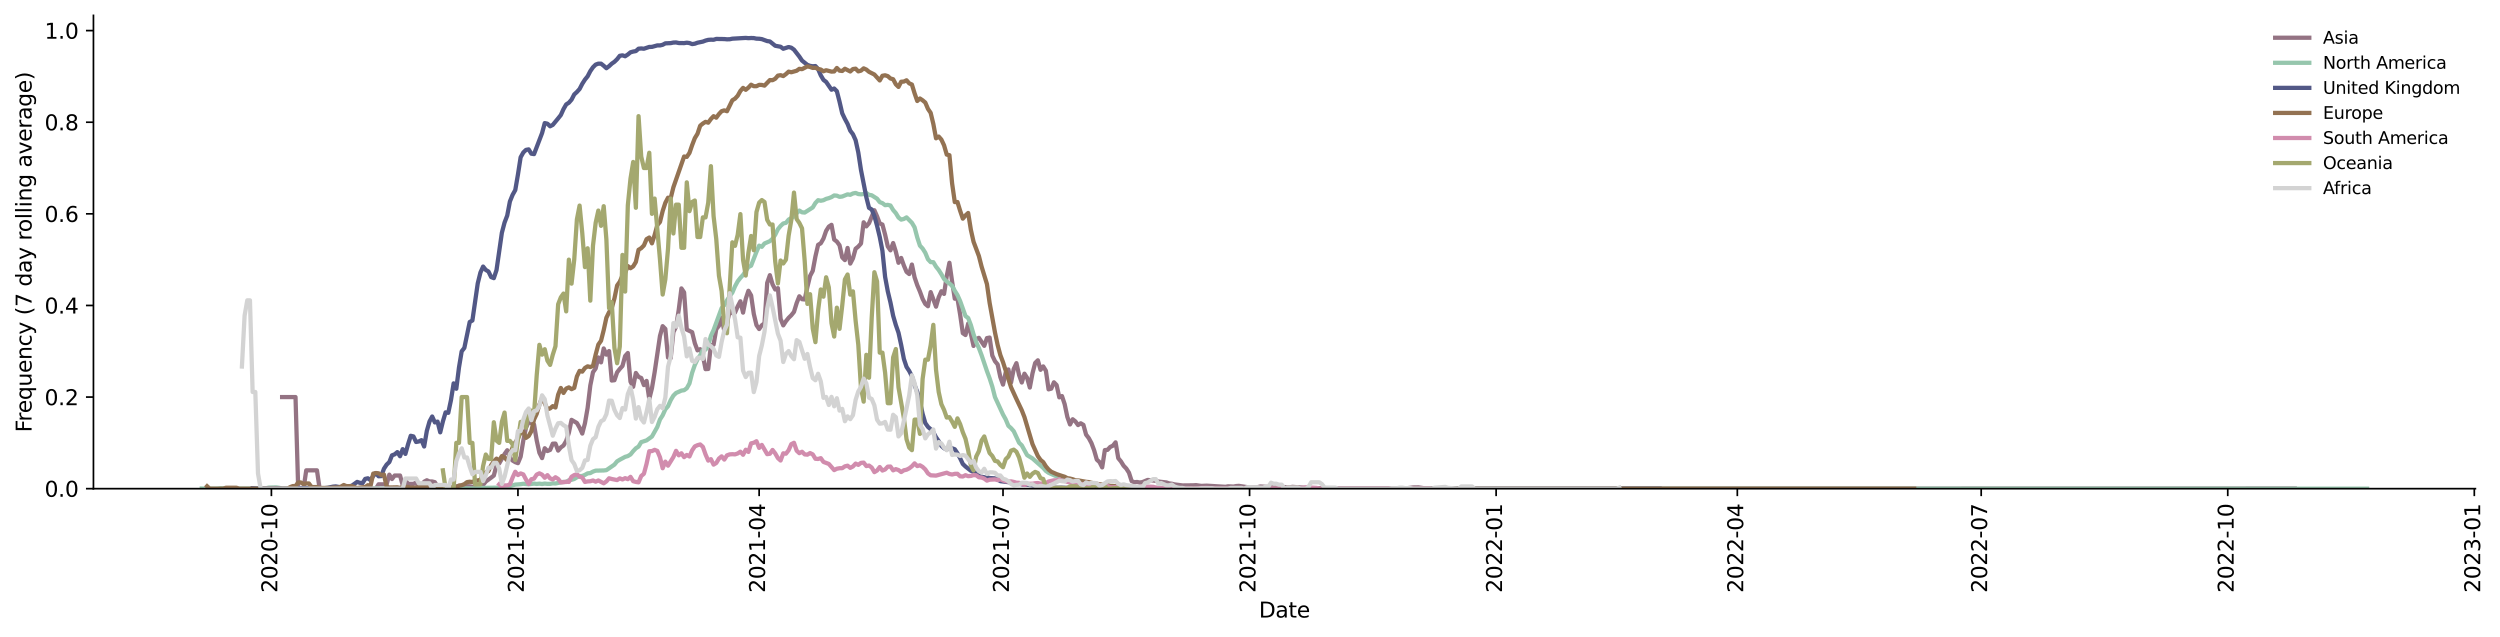 <?xml version="1.0" encoding="utf-8" standalone="no"?>
<!DOCTYPE svg PUBLIC "-//W3C//DTD SVG 1.1//EN"
  "http://www.w3.org/Graphics/SVG/1.1/DTD/svg11.dtd">
<svg xmlns:xlink="http://www.w3.org/1999/xlink" width="1171.318pt" height="298.621pt" viewBox="0 0 1171.318 298.621" xmlns="http://www.w3.org/2000/svg" version="1.1">
 <defs>
  <style type="text/css">*{stroke-linejoin: round; stroke-linecap: butt}</style>
 </defs>
 <g id="figure_1">
  <g id="patch_1">
   <path d="M 0 298.621 
L 1171.318 298.621 
L 1171.318 0 
L 0 0 
z
" style="fill: #ffffff"/>
  </g>
  <g id="axes_1">
   <g id="patch_2">
    <path d="M 43.781 228.96 
L 1159.781 228.96 
L 1159.781 7.2 
L 43.781 7.2 
z
" style="fill: #ffffff"/>
   </g>
   <g id="matplotlib.axis_1">
    <g id="xtick_1">
     <g id="line2d_1">
      <defs>
       <path id="mf47d3d58e9" d="M 0 0 
L 0 3.5 
" style="stroke: #000000; stroke-width: 0.8"/>
      </defs>
      <g>
       <use xlink:href="#mf47d3d58e9" x="127.155" y="228.96" style="stroke: #000000; stroke-width: 0.8"/>
      </g>
     </g>
     <g id="text_1">
      <!-- 2020-10 -->
      <g transform="translate(129.914 277.743)rotate(-90)scale(0.1 -0.1)">
       <defs>
        <path id="DejaVuSans-32" d="M 1228 531 
L 3431 531 
L 3431 0 
L 469 0 
L 469 531 
Q 828 903 1448 1529 
Q 2069 2156 2228 2338 
Q 2531 2678 2651 2914 
Q 2772 3150 2772 3378 
Q 2772 3750 2511 3984 
Q 2250 4219 1831 4219 
Q 1534 4219 1204 4116 
Q 875 4013 500 3803 
L 500 4441 
Q 881 4594 1212 4672 
Q 1544 4750 1819 4750 
Q 2544 4750 2975 4387 
Q 3406 4025 3406 3419 
Q 3406 3131 3298 2873 
Q 3191 2616 2906 2266 
Q 2828 2175 2409 1742 
Q 1991 1309 1228 531 
z
" transform="scale(0.016)"/>
        <path id="DejaVuSans-30" d="M 2034 4250 
Q 1547 4250 1301 3770 
Q 1056 3291 1056 2328 
Q 1056 1369 1301 889 
Q 1547 409 2034 409 
Q 2525 409 2770 889 
Q 3016 1369 3016 2328 
Q 3016 3291 2770 3770 
Q 2525 4250 2034 4250 
z
M 2034 4750 
Q 2819 4750 3233 4129 
Q 3647 3509 3647 2328 
Q 3647 1150 3233 529 
Q 2819 -91 2034 -91 
Q 1250 -91 836 529 
Q 422 1150 422 2328 
Q 422 3509 836 4129 
Q 1250 4750 2034 4750 
z
" transform="scale(0.016)"/>
        <path id="DejaVuSans-2d" d="M 313 2009 
L 1997 2009 
L 1997 1497 
L 313 1497 
L 313 2009 
z
" transform="scale(0.016)"/>
        <path id="DejaVuSans-31" d="M 794 531 
L 1825 531 
L 1825 4091 
L 703 3866 
L 703 4441 
L 1819 4666 
L 2450 4666 
L 2450 531 
L 3481 531 
L 3481 0 
L 794 0 
L 794 531 
z
" transform="scale(0.016)"/>
       </defs>
       <use xlink:href="#DejaVuSans-32"/>
       <use xlink:href="#DejaVuSans-30" x="63.623"/>
       <use xlink:href="#DejaVuSans-32" x="127.246"/>
       <use xlink:href="#DejaVuSans-30" x="190.869"/>
       <use xlink:href="#DejaVuSans-2d" x="254.492"/>
       <use xlink:href="#DejaVuSans-31" x="290.576"/>
       <use xlink:href="#DejaVuSans-30" x="354.199"/>
      </g>
     </g>
    </g>
    <g id="xtick_2">
     <g id="line2d_2">
      <g>
       <use xlink:href="#mf47d3d58e9" x="242.672" y="228.96" style="stroke: #000000; stroke-width: 0.8"/>
      </g>
     </g>
     <g id="text_2">
      <!-- 2021-01 -->
      <g transform="translate(245.432 277.743)rotate(-90)scale(0.1 -0.1)">
       <use xlink:href="#DejaVuSans-32"/>
       <use xlink:href="#DejaVuSans-30" x="63.623"/>
       <use xlink:href="#DejaVuSans-32" x="127.246"/>
       <use xlink:href="#DejaVuSans-31" x="190.869"/>
       <use xlink:href="#DejaVuSans-2d" x="254.492"/>
       <use xlink:href="#DejaVuSans-30" x="290.576"/>
       <use xlink:href="#DejaVuSans-31" x="354.199"/>
      </g>
     </g>
    </g>
    <g id="xtick_3">
     <g id="line2d_3">
      <g>
       <use xlink:href="#mf47d3d58e9" x="355.679" y="228.96" style="stroke: #000000; stroke-width: 0.8"/>
      </g>
     </g>
     <g id="text_3">
      <!-- 2021-04 -->
      <g transform="translate(358.438 277.743)rotate(-90)scale(0.1 -0.1)">
       <defs>
        <path id="DejaVuSans-34" d="M 2419 4116 
L 825 1625 
L 2419 1625 
L 2419 4116 
z
M 2253 4666 
L 3047 4666 
L 3047 1625 
L 3713 1625 
L 3713 1100 
L 3047 1100 
L 3047 0 
L 2419 0 
L 2419 1100 
L 313 1100 
L 313 1709 
L 2253 4666 
z
" transform="scale(0.016)"/>
       </defs>
       <use xlink:href="#DejaVuSans-32"/>
       <use xlink:href="#DejaVuSans-30" x="63.623"/>
       <use xlink:href="#DejaVuSans-32" x="127.246"/>
       <use xlink:href="#DejaVuSans-31" x="190.869"/>
       <use xlink:href="#DejaVuSans-2d" x="254.492"/>
       <use xlink:href="#DejaVuSans-30" x="290.576"/>
       <use xlink:href="#DejaVuSans-34" x="354.199"/>
      </g>
     </g>
    </g>
    <g id="xtick_4">
     <g id="line2d_4">
      <g>
       <use xlink:href="#mf47d3d58e9" x="469.941" y="228.96" style="stroke: #000000; stroke-width: 0.8"/>
      </g>
     </g>
     <g id="text_4">
      <!-- 2021-07 -->
      <g transform="translate(472.7 277.743)rotate(-90)scale(0.1 -0.1)">
       <defs>
        <path id="DejaVuSans-37" d="M 525 4666 
L 3525 4666 
L 3525 4397 
L 1831 0 
L 1172 0 
L 2766 4134 
L 525 4134 
L 525 4666 
z
" transform="scale(0.016)"/>
       </defs>
       <use xlink:href="#DejaVuSans-32"/>
       <use xlink:href="#DejaVuSans-30" x="63.623"/>
       <use xlink:href="#DejaVuSans-32" x="127.246"/>
       <use xlink:href="#DejaVuSans-31" x="190.869"/>
       <use xlink:href="#DejaVuSans-2d" x="254.492"/>
       <use xlink:href="#DejaVuSans-30" x="290.576"/>
       <use xlink:href="#DejaVuSans-37" x="354.199"/>
      </g>
     </g>
    </g>
    <g id="xtick_5">
     <g id="line2d_5">
      <g>
       <use xlink:href="#mf47d3d58e9" x="585.458" y="228.96" style="stroke: #000000; stroke-width: 0.8"/>
      </g>
     </g>
     <g id="text_5">
      <!-- 2021-10 -->
      <g transform="translate(588.217 277.743)rotate(-90)scale(0.1 -0.1)">
       <use xlink:href="#DejaVuSans-32"/>
       <use xlink:href="#DejaVuSans-30" x="63.623"/>
       <use xlink:href="#DejaVuSans-32" x="127.246"/>
       <use xlink:href="#DejaVuSans-31" x="190.869"/>
       <use xlink:href="#DejaVuSans-2d" x="254.492"/>
       <use xlink:href="#DejaVuSans-31" x="290.576"/>
       <use xlink:href="#DejaVuSans-30" x="354.199"/>
      </g>
     </g>
    </g>
    <g id="xtick_6">
     <g id="line2d_6">
      <g>
       <use xlink:href="#mf47d3d58e9" x="700.976" y="228.96" style="stroke: #000000; stroke-width: 0.8"/>
      </g>
     </g>
     <g id="text_6">
      <!-- 2022-01 -->
      <g transform="translate(703.735 277.743)rotate(-90)scale(0.1 -0.1)">
       <use xlink:href="#DejaVuSans-32"/>
       <use xlink:href="#DejaVuSans-30" x="63.623"/>
       <use xlink:href="#DejaVuSans-32" x="127.246"/>
       <use xlink:href="#DejaVuSans-32" x="190.869"/>
       <use xlink:href="#DejaVuSans-2d" x="254.492"/>
       <use xlink:href="#DejaVuSans-30" x="290.576"/>
       <use xlink:href="#DejaVuSans-31" x="354.199"/>
      </g>
     </g>
    </g>
    <g id="xtick_7">
     <g id="line2d_7">
      <g>
       <use xlink:href="#mf47d3d58e9" x="813.982" y="228.96" style="stroke: #000000; stroke-width: 0.8"/>
      </g>
     </g>
     <g id="text_7">
      <!-- 2022-04 -->
      <g transform="translate(816.741 277.743)rotate(-90)scale(0.1 -0.1)">
       <use xlink:href="#DejaVuSans-32"/>
       <use xlink:href="#DejaVuSans-30" x="63.623"/>
       <use xlink:href="#DejaVuSans-32" x="127.246"/>
       <use xlink:href="#DejaVuSans-32" x="190.869"/>
       <use xlink:href="#DejaVuSans-2d" x="254.492"/>
       <use xlink:href="#DejaVuSans-30" x="290.576"/>
       <use xlink:href="#DejaVuSans-34" x="354.199"/>
      </g>
     </g>
    </g>
    <g id="xtick_8">
     <g id="line2d_8">
      <g>
       <use xlink:href="#mf47d3d58e9" x="928.244" y="228.96" style="stroke: #000000; stroke-width: 0.8"/>
      </g>
     </g>
     <g id="text_8">
      <!-- 2022-07 -->
      <g transform="translate(931.003 277.743)rotate(-90)scale(0.1 -0.1)">
       <use xlink:href="#DejaVuSans-32"/>
       <use xlink:href="#DejaVuSans-30" x="63.623"/>
       <use xlink:href="#DejaVuSans-32" x="127.246"/>
       <use xlink:href="#DejaVuSans-32" x="190.869"/>
       <use xlink:href="#DejaVuSans-2d" x="254.492"/>
       <use xlink:href="#DejaVuSans-30" x="290.576"/>
       <use xlink:href="#DejaVuSans-37" x="354.199"/>
      </g>
     </g>
    </g>
    <g id="xtick_9">
     <g id="line2d_9">
      <g>
       <use xlink:href="#mf47d3d58e9" x="1043.761" y="228.96" style="stroke: #000000; stroke-width: 0.8"/>
      </g>
     </g>
     <g id="text_9">
      <!-- 2022-10 -->
      <g transform="translate(1046.521 277.743)rotate(-90)scale(0.1 -0.1)">
       <use xlink:href="#DejaVuSans-32"/>
       <use xlink:href="#DejaVuSans-30" x="63.623"/>
       <use xlink:href="#DejaVuSans-32" x="127.246"/>
       <use xlink:href="#DejaVuSans-32" x="190.869"/>
       <use xlink:href="#DejaVuSans-2d" x="254.492"/>
       <use xlink:href="#DejaVuSans-31" x="290.576"/>
       <use xlink:href="#DejaVuSans-30" x="354.199"/>
      </g>
     </g>
    </g>
    <g id="xtick_10">
     <g id="line2d_10">
      <g>
       <use xlink:href="#mf47d3d58e9" x="1159.279" y="228.96" style="stroke: #000000; stroke-width: 0.8"/>
      </g>
     </g>
     <g id="text_10">
      <!-- 2023-01 -->
      <g transform="translate(1162.038 277.743)rotate(-90)scale(0.1 -0.1)">
       <defs>
        <path id="DejaVuSans-33" d="M 2597 2516 
Q 3050 2419 3304 2112 
Q 3559 1806 3559 1356 
Q 3559 666 3084 287 
Q 2609 -91 1734 -91 
Q 1441 -91 1130 -33 
Q 819 25 488 141 
L 488 750 
Q 750 597 1062 519 
Q 1375 441 1716 441 
Q 2309 441 2620 675 
Q 2931 909 2931 1356 
Q 2931 1769 2642 2001 
Q 2353 2234 1838 2234 
L 1294 2234 
L 1294 2753 
L 1863 2753 
Q 2328 2753 2575 2939 
Q 2822 3125 2822 3475 
Q 2822 3834 2567 4026 
Q 2313 4219 1838 4219 
Q 1578 4219 1281 4162 
Q 984 4106 628 3988 
L 628 4550 
Q 988 4650 1302 4700 
Q 1616 4750 1894 4750 
Q 2613 4750 3031 4423 
Q 3450 4097 3450 3541 
Q 3450 3153 3228 2886 
Q 3006 2619 2597 2516 
z
" transform="scale(0.016)"/>
       </defs>
       <use xlink:href="#DejaVuSans-32"/>
       <use xlink:href="#DejaVuSans-30" x="63.623"/>
       <use xlink:href="#DejaVuSans-32" x="127.246"/>
       <use xlink:href="#DejaVuSans-33" x="190.869"/>
       <use xlink:href="#DejaVuSans-2d" x="254.492"/>
       <use xlink:href="#DejaVuSans-30" x="290.576"/>
       <use xlink:href="#DejaVuSans-31" x="354.199"/>
      </g>
     </g>
    </g>
    <g id="text_11">
     <!-- Date -->
     <g transform="translate(589.83 289.341)scale(0.1 -0.1)">
      <defs>
       <path id="DejaVuSans-44" d="M 1259 4147 
L 1259 519 
L 2022 519 
Q 2988 519 3436 956 
Q 3884 1394 3884 2338 
Q 3884 3275 3436 3711 
Q 2988 4147 2022 4147 
L 1259 4147 
z
M 628 4666 
L 1925 4666 
Q 3281 4666 3915 4102 
Q 4550 3538 4550 2338 
Q 4550 1131 3912 565 
Q 3275 0 1925 0 
L 628 0 
L 628 4666 
z
" transform="scale(0.016)"/>
       <path id="DejaVuSans-61" d="M 2194 1759 
Q 1497 1759 1228 1600 
Q 959 1441 959 1056 
Q 959 750 1161 570 
Q 1363 391 1709 391 
Q 2188 391 2477 730 
Q 2766 1069 2766 1631 
L 2766 1759 
L 2194 1759 
z
M 3341 1997 
L 3341 0 
L 2766 0 
L 2766 531 
Q 2569 213 2275 61 
Q 1981 -91 1556 -91 
Q 1019 -91 701 211 
Q 384 513 384 1019 
Q 384 1609 779 1909 
Q 1175 2209 1959 2209 
L 2766 2209 
L 2766 2266 
Q 2766 2663 2505 2880 
Q 2244 3097 1772 3097 
Q 1472 3097 1187 3025 
Q 903 2953 641 2809 
L 641 3341 
Q 956 3463 1253 3523 
Q 1550 3584 1831 3584 
Q 2591 3584 2966 3190 
Q 3341 2797 3341 1997 
z
" transform="scale(0.016)"/>
       <path id="DejaVuSans-74" d="M 1172 4494 
L 1172 3500 
L 2356 3500 
L 2356 3053 
L 1172 3053 
L 1172 1153 
Q 1172 725 1289 603 
Q 1406 481 1766 481 
L 2356 481 
L 2356 0 
L 1766 0 
Q 1100 0 847 248 
Q 594 497 594 1153 
L 594 3053 
L 172 3053 
L 172 3500 
L 594 3500 
L 594 4494 
L 1172 4494 
z
" transform="scale(0.016)"/>
       <path id="DejaVuSans-65" d="M 3597 1894 
L 3597 1613 
L 953 1613 
Q 991 1019 1311 708 
Q 1631 397 2203 397 
Q 2534 397 2845 478 
Q 3156 559 3463 722 
L 3463 178 
Q 3153 47 2828 -22 
Q 2503 -91 2169 -91 
Q 1331 -91 842 396 
Q 353 884 353 1716 
Q 353 2575 817 3079 
Q 1281 3584 2069 3584 
Q 2775 3584 3186 3129 
Q 3597 2675 3597 1894 
z
M 3022 2063 
Q 3016 2534 2758 2815 
Q 2500 3097 2075 3097 
Q 1594 3097 1305 2825 
Q 1016 2553 972 2059 
L 3022 2063 
z
" transform="scale(0.016)"/>
      </defs>
      <use xlink:href="#DejaVuSans-44"/>
      <use xlink:href="#DejaVuSans-61" x="77.002"/>
      <use xlink:href="#DejaVuSans-74" x="138.281"/>
      <use xlink:href="#DejaVuSans-65" x="177.49"/>
     </g>
    </g>
   </g>
   <g id="matplotlib.axis_2">
    <g id="ytick_1">
     <g id="line2d_11">
      <defs>
       <path id="m22cfc6f811" d="M 0 0 
L -3.5 0 
" style="stroke: #000000; stroke-width: 0.8"/>
      </defs>
      <g>
       <use xlink:href="#m22cfc6f811" x="43.781" y="228.96" style="stroke: #000000; stroke-width: 0.8"/>
      </g>
     </g>
     <g id="text_12">
      <!-- 0.0 -->
      <g transform="translate(20.878 232.759)scale(0.1 -0.1)">
       <defs>
        <path id="DejaVuSans-2e" d="M 684 794 
L 1344 794 
L 1344 0 
L 684 0 
L 684 794 
z
" transform="scale(0.016)"/>
       </defs>
       <use xlink:href="#DejaVuSans-30"/>
       <use xlink:href="#DejaVuSans-2e" x="63.623"/>
       <use xlink:href="#DejaVuSans-30" x="95.41"/>
      </g>
     </g>
    </g>
    <g id="ytick_2">
     <g id="line2d_12">
      <g>
       <use xlink:href="#m22cfc6f811" x="43.781" y="186.036" style="stroke: #000000; stroke-width: 0.8"/>
      </g>
     </g>
     <g id="text_13">
      <!-- 0.2 -->
      <g transform="translate(20.878 189.835)scale(0.1 -0.1)">
       <use xlink:href="#DejaVuSans-30"/>
       <use xlink:href="#DejaVuSans-2e" x="63.623"/>
       <use xlink:href="#DejaVuSans-32" x="95.41"/>
      </g>
     </g>
    </g>
    <g id="ytick_3">
     <g id="line2d_13">
      <g>
       <use xlink:href="#m22cfc6f811" x="43.781" y="143.112" style="stroke: #000000; stroke-width: 0.8"/>
      </g>
     </g>
     <g id="text_14">
      <!-- 0.4 -->
      <g transform="translate(20.878 146.911)scale(0.1 -0.1)">
       <use xlink:href="#DejaVuSans-30"/>
       <use xlink:href="#DejaVuSans-2e" x="63.623"/>
       <use xlink:href="#DejaVuSans-34" x="95.41"/>
      </g>
     </g>
    </g>
    <g id="ytick_4">
     <g id="line2d_14">
      <g>
       <use xlink:href="#m22cfc6f811" x="43.781" y="100.188" style="stroke: #000000; stroke-width: 0.8"/>
      </g>
     </g>
     <g id="text_15">
      <!-- 0.6 -->
      <g transform="translate(20.878 103.988)scale(0.1 -0.1)">
       <defs>
        <path id="DejaVuSans-36" d="M 2113 2584 
Q 1688 2584 1439 2293 
Q 1191 2003 1191 1497 
Q 1191 994 1439 701 
Q 1688 409 2113 409 
Q 2538 409 2786 701 
Q 3034 994 3034 1497 
Q 3034 2003 2786 2293 
Q 2538 2584 2113 2584 
z
M 3366 4563 
L 3366 3988 
Q 3128 4100 2886 4159 
Q 2644 4219 2406 4219 
Q 1781 4219 1451 3797 
Q 1122 3375 1075 2522 
Q 1259 2794 1537 2939 
Q 1816 3084 2150 3084 
Q 2853 3084 3261 2657 
Q 3669 2231 3669 1497 
Q 3669 778 3244 343 
Q 2819 -91 2113 -91 
Q 1303 -91 875 529 
Q 447 1150 447 2328 
Q 447 3434 972 4092 
Q 1497 4750 2381 4750 
Q 2619 4750 2861 4703 
Q 3103 4656 3366 4563 
z
" transform="scale(0.016)"/>
       </defs>
       <use xlink:href="#DejaVuSans-30"/>
       <use xlink:href="#DejaVuSans-2e" x="63.623"/>
       <use xlink:href="#DejaVuSans-36" x="95.41"/>
      </g>
     </g>
    </g>
    <g id="ytick_5">
     <g id="line2d_15">
      <g>
       <use xlink:href="#m22cfc6f811" x="43.781" y="57.264" style="stroke: #000000; stroke-width: 0.8"/>
      </g>
     </g>
     <g id="text_16">
      <!-- 0.8 -->
      <g transform="translate(20.878 61.064)scale(0.1 -0.1)">
       <defs>
        <path id="DejaVuSans-38" d="M 2034 2216 
Q 1584 2216 1326 1975 
Q 1069 1734 1069 1313 
Q 1069 891 1326 650 
Q 1584 409 2034 409 
Q 2484 409 2743 651 
Q 3003 894 3003 1313 
Q 3003 1734 2745 1975 
Q 2488 2216 2034 2216 
z
M 1403 2484 
Q 997 2584 770 2862 
Q 544 3141 544 3541 
Q 544 4100 942 4425 
Q 1341 4750 2034 4750 
Q 2731 4750 3128 4425 
Q 3525 4100 3525 3541 
Q 3525 3141 3298 2862 
Q 3072 2584 2669 2484 
Q 3125 2378 3379 2068 
Q 3634 1759 3634 1313 
Q 3634 634 3220 271 
Q 2806 -91 2034 -91 
Q 1263 -91 848 271 
Q 434 634 434 1313 
Q 434 1759 690 2068 
Q 947 2378 1403 2484 
z
M 1172 3481 
Q 1172 3119 1398 2916 
Q 1625 2713 2034 2713 
Q 2441 2713 2670 2916 
Q 2900 3119 2900 3481 
Q 2900 3844 2670 4047 
Q 2441 4250 2034 4250 
Q 1625 4250 1398 4047 
Q 1172 3844 1172 3481 
z
" transform="scale(0.016)"/>
       </defs>
       <use xlink:href="#DejaVuSans-30"/>
       <use xlink:href="#DejaVuSans-2e" x="63.623"/>
       <use xlink:href="#DejaVuSans-38" x="95.41"/>
      </g>
     </g>
    </g>
    <g id="ytick_6">
     <g id="line2d_16">
      <g>
       <use xlink:href="#m22cfc6f811" x="43.781" y="14.341" style="stroke: #000000; stroke-width: 0.8"/>
      </g>
     </g>
     <g id="text_17">
      <!-- 1.0 -->
      <g transform="translate(20.878 18.14)scale(0.1 -0.1)">
       <use xlink:href="#DejaVuSans-31"/>
       <use xlink:href="#DejaVuSans-2e" x="63.623"/>
       <use xlink:href="#DejaVuSans-30" x="95.41"/>
      </g>
     </g>
    </g>
    <g id="text_18">
     <!-- Frequency (7 day rolling average) -->
     <g transform="translate(14.798 202.529)rotate(-90)scale(0.1 -0.1)">
      <defs>
       <path id="DejaVuSans-46" d="M 628 4666 
L 3309 4666 
L 3309 4134 
L 1259 4134 
L 1259 2759 
L 3109 2759 
L 3109 2228 
L 1259 2228 
L 1259 0 
L 628 0 
L 628 4666 
z
" transform="scale(0.016)"/>
       <path id="DejaVuSans-72" d="M 2631 2963 
Q 2534 3019 2420 3045 
Q 2306 3072 2169 3072 
Q 1681 3072 1420 2755 
Q 1159 2438 1159 1844 
L 1159 0 
L 581 0 
L 581 3500 
L 1159 3500 
L 1159 2956 
Q 1341 3275 1631 3429 
Q 1922 3584 2338 3584 
Q 2397 3584 2469 3576 
Q 2541 3569 2628 3553 
L 2631 2963 
z
" transform="scale(0.016)"/>
       <path id="DejaVuSans-71" d="M 947 1747 
Q 947 1113 1208 752 
Q 1469 391 1925 391 
Q 2381 391 2643 752 
Q 2906 1113 2906 1747 
Q 2906 2381 2643 2742 
Q 2381 3103 1925 3103 
Q 1469 3103 1208 2742 
Q 947 2381 947 1747 
z
M 2906 525 
Q 2725 213 2448 61 
Q 2172 -91 1784 -91 
Q 1150 -91 751 415 
Q 353 922 353 1747 
Q 353 2572 751 3078 
Q 1150 3584 1784 3584 
Q 2172 3584 2448 3432 
Q 2725 3281 2906 2969 
L 2906 3500 
L 3481 3500 
L 3481 -1331 
L 2906 -1331 
L 2906 525 
z
" transform="scale(0.016)"/>
       <path id="DejaVuSans-75" d="M 544 1381 
L 544 3500 
L 1119 3500 
L 1119 1403 
Q 1119 906 1312 657 
Q 1506 409 1894 409 
Q 2359 409 2629 706 
Q 2900 1003 2900 1516 
L 2900 3500 
L 3475 3500 
L 3475 0 
L 2900 0 
L 2900 538 
Q 2691 219 2414 64 
Q 2138 -91 1772 -91 
Q 1169 -91 856 284 
Q 544 659 544 1381 
z
M 1991 3584 
L 1991 3584 
z
" transform="scale(0.016)"/>
       <path id="DejaVuSans-6e" d="M 3513 2113 
L 3513 0 
L 2938 0 
L 2938 2094 
Q 2938 2591 2744 2837 
Q 2550 3084 2163 3084 
Q 1697 3084 1428 2787 
Q 1159 2491 1159 1978 
L 1159 0 
L 581 0 
L 581 3500 
L 1159 3500 
L 1159 2956 
Q 1366 3272 1645 3428 
Q 1925 3584 2291 3584 
Q 2894 3584 3203 3211 
Q 3513 2838 3513 2113 
z
" transform="scale(0.016)"/>
       <path id="DejaVuSans-63" d="M 3122 3366 
L 3122 2828 
Q 2878 2963 2633 3030 
Q 2388 3097 2138 3097 
Q 1578 3097 1268 2742 
Q 959 2388 959 1747 
Q 959 1106 1268 751 
Q 1578 397 2138 397 
Q 2388 397 2633 464 
Q 2878 531 3122 666 
L 3122 134 
Q 2881 22 2623 -34 
Q 2366 -91 2075 -91 
Q 1284 -91 818 406 
Q 353 903 353 1747 
Q 353 2603 823 3093 
Q 1294 3584 2113 3584 
Q 2378 3584 2631 3529 
Q 2884 3475 3122 3366 
z
" transform="scale(0.016)"/>
       <path id="DejaVuSans-79" d="M 2059 -325 
Q 1816 -950 1584 -1140 
Q 1353 -1331 966 -1331 
L 506 -1331 
L 506 -850 
L 844 -850 
Q 1081 -850 1212 -737 
Q 1344 -625 1503 -206 
L 1606 56 
L 191 3500 
L 800 3500 
L 1894 763 
L 2988 3500 
L 3597 3500 
L 2059 -325 
z
" transform="scale(0.016)"/>
       <path id="DejaVuSans-20" transform="scale(0.016)"/>
       <path id="DejaVuSans-28" d="M 1984 4856 
Q 1566 4138 1362 3434 
Q 1159 2731 1159 2009 
Q 1159 1288 1364 580 
Q 1569 -128 1984 -844 
L 1484 -844 
Q 1016 -109 783 600 
Q 550 1309 550 2009 
Q 550 2706 781 3412 
Q 1013 4119 1484 4856 
L 1984 4856 
z
" transform="scale(0.016)"/>
       <path id="DejaVuSans-64" d="M 2906 2969 
L 2906 4863 
L 3481 4863 
L 3481 0 
L 2906 0 
L 2906 525 
Q 2725 213 2448 61 
Q 2172 -91 1784 -91 
Q 1150 -91 751 415 
Q 353 922 353 1747 
Q 353 2572 751 3078 
Q 1150 3584 1784 3584 
Q 2172 3584 2448 3432 
Q 2725 3281 2906 2969 
z
M 947 1747 
Q 947 1113 1208 752 
Q 1469 391 1925 391 
Q 2381 391 2643 752 
Q 2906 1113 2906 1747 
Q 2906 2381 2643 2742 
Q 2381 3103 1925 3103 
Q 1469 3103 1208 2742 
Q 947 2381 947 1747 
z
" transform="scale(0.016)"/>
       <path id="DejaVuSans-6f" d="M 1959 3097 
Q 1497 3097 1228 2736 
Q 959 2375 959 1747 
Q 959 1119 1226 758 
Q 1494 397 1959 397 
Q 2419 397 2687 759 
Q 2956 1122 2956 1747 
Q 2956 2369 2687 2733 
Q 2419 3097 1959 3097 
z
M 1959 3584 
Q 2709 3584 3137 3096 
Q 3566 2609 3566 1747 
Q 3566 888 3137 398 
Q 2709 -91 1959 -91 
Q 1206 -91 779 398 
Q 353 888 353 1747 
Q 353 2609 779 3096 
Q 1206 3584 1959 3584 
z
" transform="scale(0.016)"/>
       <path id="DejaVuSans-6c" d="M 603 4863 
L 1178 4863 
L 1178 0 
L 603 0 
L 603 4863 
z
" transform="scale(0.016)"/>
       <path id="DejaVuSans-69" d="M 603 3500 
L 1178 3500 
L 1178 0 
L 603 0 
L 603 3500 
z
M 603 4863 
L 1178 4863 
L 1178 4134 
L 603 4134 
L 603 4863 
z
" transform="scale(0.016)"/>
       <path id="DejaVuSans-67" d="M 2906 1791 
Q 2906 2416 2648 2759 
Q 2391 3103 1925 3103 
Q 1463 3103 1205 2759 
Q 947 2416 947 1791 
Q 947 1169 1205 825 
Q 1463 481 1925 481 
Q 2391 481 2648 825 
Q 2906 1169 2906 1791 
z
M 3481 434 
Q 3481 -459 3084 -895 
Q 2688 -1331 1869 -1331 
Q 1566 -1331 1297 -1286 
Q 1028 -1241 775 -1147 
L 775 -588 
Q 1028 -725 1275 -790 
Q 1522 -856 1778 -856 
Q 2344 -856 2625 -561 
Q 2906 -266 2906 331 
L 2906 616 
Q 2728 306 2450 153 
Q 2172 0 1784 0 
Q 1141 0 747 490 
Q 353 981 353 1791 
Q 353 2603 747 3093 
Q 1141 3584 1784 3584 
Q 2172 3584 2450 3431 
Q 2728 3278 2906 2969 
L 2906 3500 
L 3481 3500 
L 3481 434 
z
" transform="scale(0.016)"/>
       <path id="DejaVuSans-76" d="M 191 3500 
L 800 3500 
L 1894 563 
L 2988 3500 
L 3597 3500 
L 2284 0 
L 1503 0 
L 191 3500 
z
" transform="scale(0.016)"/>
       <path id="DejaVuSans-29" d="M 513 4856 
L 1013 4856 
Q 1481 4119 1714 3412 
Q 1947 2706 1947 2009 
Q 1947 1309 1714 600 
Q 1481 -109 1013 -844 
L 513 -844 
Q 928 -128 1133 580 
Q 1338 1288 1338 2009 
Q 1338 2731 1133 3434 
Q 928 4138 513 4856 
z
" transform="scale(0.016)"/>
      </defs>
      <use xlink:href="#DejaVuSans-46"/>
      <use xlink:href="#DejaVuSans-72" x="50.27"/>
      <use xlink:href="#DejaVuSans-65" x="89.133"/>
      <use xlink:href="#DejaVuSans-71" x="150.656"/>
      <use xlink:href="#DejaVuSans-75" x="214.133"/>
      <use xlink:href="#DejaVuSans-65" x="277.512"/>
      <use xlink:href="#DejaVuSans-6e" x="339.035"/>
      <use xlink:href="#DejaVuSans-63" x="402.414"/>
      <use xlink:href="#DejaVuSans-79" x="457.395"/>
      <use xlink:href="#DejaVuSans-20" x="516.574"/>
      <use xlink:href="#DejaVuSans-28" x="548.361"/>
      <use xlink:href="#DejaVuSans-37" x="587.375"/>
      <use xlink:href="#DejaVuSans-20" x="650.998"/>
      <use xlink:href="#DejaVuSans-64" x="682.785"/>
      <use xlink:href="#DejaVuSans-61" x="746.262"/>
      <use xlink:href="#DejaVuSans-79" x="807.541"/>
      <use xlink:href="#DejaVuSans-20" x="866.721"/>
      <use xlink:href="#DejaVuSans-72" x="898.508"/>
      <use xlink:href="#DejaVuSans-6f" x="937.371"/>
      <use xlink:href="#DejaVuSans-6c" x="998.553"/>
      <use xlink:href="#DejaVuSans-6c" x="1026.336"/>
      <use xlink:href="#DejaVuSans-69" x="1054.119"/>
      <use xlink:href="#DejaVuSans-6e" x="1081.902"/>
      <use xlink:href="#DejaVuSans-67" x="1145.281"/>
      <use xlink:href="#DejaVuSans-20" x="1208.758"/>
      <use xlink:href="#DejaVuSans-61" x="1240.545"/>
      <use xlink:href="#DejaVuSans-76" x="1301.824"/>
      <use xlink:href="#DejaVuSans-65" x="1361.004"/>
      <use xlink:href="#DejaVuSans-72" x="1422.527"/>
      <use xlink:href="#DejaVuSans-61" x="1463.641"/>
      <use xlink:href="#DejaVuSans-67" x="1524.92"/>
      <use xlink:href="#DejaVuSans-65" x="1588.396"/>
      <use xlink:href="#DejaVuSans-29" x="1649.92"/>
     </g>
    </g>
   </g>
   <g id="line2d_17">
    <path d="M 132.177 186.036 
L 138.455 186.036 
L 139.711 228.96 
L 142.222 228.96 
L 143.478 220.375 
L 148.5 220.375 
L 149.756 228.96 
L 158.545 228.96 
L 159.801 228.165 
L 164.824 228.165 
L 166.079 228.96 
L 176.124 228.96 
L 177.38 226.916 
L 181.147 226.916 
L 182.402 222.398 
L 183.658 224.442 
L 184.914 222.791 
L 187.425 222.791 
L 188.68 227.309 
L 189.936 225.05 
L 191.192 226.701 
L 193.703 226.701 
L 194.959 226.136 
L 196.214 228.395 
L 197.47 227.902 
L 198.725 225.682 
L 199.981 225.021 
L 201.237 225.586 
L 202.492 225.586 
L 203.748 225.921 
L 205.004 228.141 
L 206.259 228.802 
L 207.515 228.629 
L 210.026 228.587 
L 211.282 228.434 
L 212.537 227.854 
L 213.793 227.885 
L 215.049 227.624 
L 220.071 227.836 
L 221.327 228.097 
L 222.582 227.978 
L 223.838 227.668 
L 225.094 227.864 
L 226.349 227.194 
L 227.605 225.604 
L 230.116 223.784 
L 231.372 222.797 
L 232.627 217.934 
L 233.883 217.131 
L 236.394 212.739 
L 237.65 210.961 
L 238.905 214.45 
L 240.161 215.777 
L 241.417 216.534 
L 242.672 216.997 
L 243.928 213.979 
L 245.184 206.406 
L 246.439 200.379 
L 247.695 197.646 
L 250.206 198.886 
L 251.462 206.358 
L 252.717 212.121 
L 253.973 214.631 
L 255.229 210.02 
L 256.484 211.32 
L 257.74 210.795 
L 258.995 207.862 
L 260.251 207.844 
L 261.507 211.114 
L 262.762 209.633 
L 264.018 208.723 
L 265.274 206.584 
L 266.529 202.773 
L 267.785 196.718 
L 270.296 198.177 
L 271.552 200.386 
L 272.807 203.132 
L 274.063 198.31 
L 275.319 191.089 
L 276.574 180.603 
L 277.83 174.396 
L 279.085 172.626 
L 280.341 167.476 
L 281.597 169.771 
L 282.852 163.263 
L 284.108 166.156 
L 285.364 164.473 
L 286.619 178.289 
L 287.875 178.138 
L 289.13 174.454 
L 290.386 172.839 
L 291.642 171.475 
L 292.897 166.804 
L 294.153 165.395 
L 295.409 178.832 
L 296.664 181.209 
L 297.92 174.742 
L 299.175 176.569 
L 300.431 177.093 
L 301.687 180.421 
L 302.942 178.474 
L 304.198 186.912 
L 305.454 181.882 
L 306.709 174.413 
L 309.22 157.372 
L 310.476 152.822 
L 311.732 154.107 
L 312.987 167.526 
L 314.243 167.768 
L 315.499 155.645 
L 316.754 153.056 
L 318.01 145.107 
L 319.265 135.131 
L 320.521 136.988 
L 321.777 154.433 
L 324.288 155.643 
L 325.544 160.815 
L 326.799 164.162 
L 328.055 163.611 
L 329.311 166.662 
L 330.566 172.943 
L 331.822 172.869 
L 333.077 161.855 
L 334.333 161.471 
L 335.589 154.202 
L 336.844 152.632 
L 338.1 148.862 
L 339.356 155.082 
L 340.611 151.432 
L 341.867 145.757 
L 343.122 146.742 
L 344.378 146.45 
L 345.634 143.563 
L 346.889 141.16 
L 348.145 146.458 
L 349.401 140.039 
L 350.656 136.246 
L 351.912 138.406 
L 353.167 147.059 
L 354.423 152.32 
L 355.679 154.163 
L 356.934 152.394 
L 358.19 151.491 
L 359.446 132.557 
L 360.701 128.925 
L 361.957 133.215 
L 363.212 135.639 
L 364.468 135.022 
L 365.724 149.391 
L 366.979 152.444 
L 368.235 150.492 
L 369.491 148.925 
L 370.746 147.695 
L 372.002 146.128 
L 373.257 142.007 
L 374.513 138.817 
L 375.769 140.183 
L 377.024 140.306 
L 378.28 134.465 
L 379.536 129.287 
L 380.791 126.898 
L 382.047 120.154 
L 383.302 114.716 
L 384.558 113.992 
L 385.814 111.776 
L 387.069 108.162 
L 388.325 106.18 
L 389.581 105.343 
L 390.836 112.231 
L 392.092 113.187 
L 393.347 114.916 
L 394.603 120.602 
L 395.859 121.858 
L 397.114 116.175 
L 398.37 123.488 
L 399.626 121.062 
L 400.881 116.536 
L 402.137 115.524 
L 403.392 114.102 
L 404.648 104.16 
L 405.904 106.062 
L 407.159 104.58 
L 409.671 98.513 
L 410.926 101.363 
L 412.182 104.689 
L 413.437 105.205 
L 414.693 109.917 
L 415.949 115.46 
L 417.204 117.282 
L 418.46 113.879 
L 419.716 117.907 
L 420.971 123.119 
L 422.227 120.864 
L 423.482 124.388 
L 424.738 127.368 
L 425.994 128.391 
L 427.249 123.95 
L 428.505 129.94 
L 429.761 133.62 
L 431.016 136.605 
L 432.272 140.032 
L 433.527 142.414 
L 434.783 143.474 
L 436.039 136.873 
L 438.55 143.677 
L 439.806 139.275 
L 441.061 136.467 
L 442.317 137.701 
L 443.572 129.346 
L 444.828 123.129 
L 446.084 131.931 
L 447.339 139.945 
L 448.595 139.847 
L 449.851 147.387 
L 451.106 156.094 
L 452.362 156.964 
L 453.617 151.592 
L 454.873 156.386 
L 456.129 162.072 
L 457.384 158.842 
L 458.64 158.297 
L 461.151 162.021 
L 462.407 158.413 
L 463.662 158.161 
L 464.918 166.584 
L 466.174 169.231 
L 467.429 170.743 
L 468.685 176.668 
L 469.941 180.19 
L 471.196 174.523 
L 472.452 173.082 
L 473.707 179.212 
L 474.963 172.867 
L 476.219 170.16 
L 477.474 175.726 
L 478.73 179.207 
L 479.986 175.086 
L 481.241 177.072 
L 482.497 181.577 
L 483.752 174.913 
L 485.008 170.045 
L 486.264 168.822 
L 487.519 173.259 
L 488.775 171.676 
L 490.031 173.728 
L 491.286 182.426 
L 492.542 182.089 
L 493.797 179.133 
L 495.053 180.433 
L 496.309 186.169 
L 497.564 185.574 
L 498.82 189.353 
L 500.076 195.335 
L 501.331 198.867 
L 502.587 196.439 
L 503.842 197.435 
L 505.098 199.154 
L 506.354 198.323 
L 507.609 199.077 
L 508.865 203.635 
L 510.121 205.265 
L 511.376 207.617 
L 512.632 210.98 
L 513.887 215.364 
L 515.143 216.493 
L 516.399 218.983 
L 517.654 210.882 
L 518.91 210.763 
L 520.166 209.41 
L 521.421 208.825 
L 522.677 207.261 
L 523.932 214.67 
L 525.188 216.188 
L 526.444 218.219 
L 527.699 219.532 
L 528.955 221.485 
L 530.211 225.415 
L 531.466 225.95 
L 532.722 225.826 
L 533.977 226.059 
L 535.233 225.89 
L 537.744 224.854 
L 541.511 225.28 
L 542.767 225.613 
L 546.534 226.059 
L 547.789 226.483 
L 549.045 226.644 
L 550.301 226.962 
L 554.067 227.445 
L 559.09 227.39 
L 560.346 227.301 
L 562.857 227.659 
L 565.368 227.543 
L 574.157 228.082 
L 575.413 227.849 
L 577.924 227.983 
L 579.18 227.733 
L 580.436 227.642 
L 585.458 228.412 
L 589.225 228.251 
L 590.481 227.93 
L 592.992 228.081 
L 594.247 228.156 
L 596.759 228.088 
L 600.526 228.141 
L 604.293 228.331 
L 605.548 228.102 
L 613.082 228.696 
L 616.849 228.741 
L 619.36 228.852 
L 620.616 228.912 
L 623.127 228.834 
L 625.638 228.84 
L 629.405 228.918 
L 630.661 228.96 
L 633.172 228.885 
L 658.284 228.871 
L 662.051 228.38 
L 664.563 228.338 
L 668.329 228.918 
L 825.283 228.96 
L 1075.152 228.902 
L 1075.152 228.902 
" clip-path="url(#pd03121fe05)" style="fill: none; stroke: #947383; stroke-width: 2; stroke-linecap: square"/>
   </g>
   <g id="line2d_18">
    <path d="M 94.509 228.877 
L 97.02 228.96 
L 102.042 228.902 
L 103.298 228.715 
L 108.32 228.716 
L 109.576 228.903 
L 123.388 228.898 
L 124.644 228.761 
L 125.899 228.448 
L 128.41 228.374 
L 129.666 228.374 
L 130.922 228.573 
L 132.177 228.886 
L 138.455 228.804 
L 140.967 228.908 
L 156.034 228.96 
L 157.29 228.769 
L 162.312 228.693 
L 163.568 228.883 
L 192.447 228.809 
L 194.959 228.746 
L 198.725 228.825 
L 202.492 228.96 
L 207.515 228.902 
L 222.582 228.817 
L 225.094 228.631 
L 231.372 228.495 
L 232.627 228.463 
L 233.883 228.643 
L 235.139 228.32 
L 238.905 227.76 
L 241.417 227.048 
L 243.928 226.856 
L 245.184 226.653 
L 247.695 226.903 
L 250.206 226.583 
L 251.462 226.74 
L 252.717 226.603 
L 253.973 226.763 
L 255.229 226.565 
L 256.484 226.716 
L 257.74 226.711 
L 258.995 226.459 
L 260.251 226.535 
L 264.018 225.759 
L 265.274 225.824 
L 266.529 225.005 
L 267.785 224.801 
L 269.04 224.416 
L 270.296 223.635 
L 271.552 223.064 
L 272.807 223 
L 274.063 222.489 
L 275.319 221.784 
L 276.574 221.643 
L 277.83 220.952 
L 279.085 220.513 
L 282.852 220.419 
L 284.108 220.272 
L 287.875 217.682 
L 289.13 216.154 
L 290.386 215.392 
L 292.897 214.047 
L 294.153 213.678 
L 295.409 212.929 
L 296.664 211.37 
L 297.92 210.046 
L 299.175 209.232 
L 300.431 207.137 
L 302.942 206.331 
L 305.454 204.523 
L 307.965 200.049 
L 309.22 196.528 
L 310.476 194.585 
L 311.732 191.78 
L 312.987 190.314 
L 314.243 187.479 
L 315.499 185.36 
L 316.754 184.115 
L 319.265 183.006 
L 320.521 182.815 
L 321.777 181.91 
L 323.032 179.658 
L 324.288 174.645 
L 325.544 171.002 
L 326.799 168.34 
L 328.055 166.466 
L 329.311 163.969 
L 330.566 163.793 
L 331.822 161.951 
L 333.077 157.334 
L 334.333 154.628 
L 338.1 144.351 
L 339.356 142.951 
L 340.611 140.721 
L 341.867 138.8 
L 343.122 137.108 
L 344.378 134.14 
L 345.634 131.803 
L 346.889 130.193 
L 348.145 128.822 
L 350.656 125.096 
L 351.912 124.482 
L 354.423 118.002 
L 355.679 115.104 
L 356.934 115.632 
L 358.19 114.069 
L 360.701 112.992 
L 361.957 111.866 
L 363.212 109.987 
L 364.468 107.407 
L 365.724 105.868 
L 366.979 104.698 
L 368.235 104.405 
L 369.491 102.885 
L 372.002 101.456 
L 373.257 99.873 
L 374.513 98.67 
L 375.769 99.47 
L 377.024 99.587 
L 380.791 97.19 
L 382.047 95.11 
L 383.302 93.791 
L 384.558 94.055 
L 385.814 93.801 
L 387.069 93.174 
L 388.325 92.842 
L 389.581 92.344 
L 390.836 91.575 
L 392.092 91.684 
L 393.347 92.227 
L 394.603 92.068 
L 397.114 91.063 
L 398.37 91.269 
L 399.626 90.652 
L 400.881 90.393 
L 402.137 90.92 
L 403.392 91.051 
L 404.648 90.921 
L 405.904 90.449 
L 407.159 91.278 
L 408.415 91.495 
L 410.926 93.094 
L 412.182 94.696 
L 413.437 95.178 
L 414.693 96.126 
L 415.949 95.981 
L 417.204 96.289 
L 418.46 98.404 
L 419.716 99.841 
L 420.971 101.912 
L 422.227 102.892 
L 423.482 102.579 
L 424.738 101.855 
L 427.249 104.385 
L 428.505 106.511 
L 429.761 111.258 
L 431.016 115.099 
L 432.272 116.445 
L 433.527 118.435 
L 434.783 121.478 
L 436.039 122.805 
L 437.294 122.844 
L 438.55 124.934 
L 439.806 126.512 
L 441.061 128.491 
L 442.317 130.707 
L 443.572 131.876 
L 444.828 132.82 
L 446.084 133.905 
L 447.339 136.243 
L 448.595 138.238 
L 449.851 141.055 
L 452.362 148.077 
L 453.617 148.997 
L 454.873 152.287 
L 456.129 156.621 
L 457.384 160.347 
L 458.64 163.081 
L 459.896 166.42 
L 462.407 173.863 
L 463.662 177.259 
L 464.918 181.12 
L 466.174 186.041 
L 469.941 194.224 
L 471.196 196.492 
L 472.452 199.496 
L 473.707 200.606 
L 474.963 202.035 
L 477.474 207.445 
L 478.73 208.658 
L 481.241 213.251 
L 483.752 214.794 
L 488.775 219.237 
L 490.031 220.646 
L 491.286 221.518 
L 495.053 223.213 
L 497.564 223.938 
L 500.076 225.011 
L 503.842 225.874 
L 506.354 226.058 
L 508.865 226.586 
L 515.143 227.455 
L 517.654 227.558 
L 522.677 227.969 
L 525.188 228.006 
L 528.955 228.16 
L 531.466 228.308 
L 540.256 228.711 
L 556.579 228.673 
L 560.346 228.845 
L 566.624 228.902 
L 567.879 228.792 
L 572.902 228.808 
L 575.413 228.928 
L 590.481 228.952 
L 625.638 228.947 
L 1109.054 228.95 
L 1109.054 228.95 
" clip-path="url(#pd03121fe05)" style="fill: none; stroke: #96c6ad; stroke-width: 2; stroke-linecap: square"/>
   </g>
   <g id="line2d_19">
    <path d="M 118.365 228.745 
L 120.877 228.882 
L 125.899 228.798 
L 130.922 228.769 
L 132.177 228.931 
L 135.944 228.911 
L 138.455 228.911 
L 139.711 228.718 
L 144.734 228.691 
L 145.989 228.884 
L 151.012 228.96 
L 152.267 228.695 
L 153.523 228.549 
L 156.034 228.001 
L 157.29 227.891 
L 161.057 228.567 
L 162.312 228.054 
L 164.824 227.591 
L 167.335 225.787 
L 168.59 226.212 
L 169.846 226.379 
L 171.102 224.375 
L 172.357 224.091 
L 173.613 224.953 
L 174.869 222.959 
L 176.124 221.673 
L 177.38 223.154 
L 178.635 223.074 
L 179.891 219.616 
L 181.147 217.694 
L 182.402 216.498 
L 183.658 213.341 
L 184.914 212.868 
L 186.169 211.825 
L 187.425 213.751 
L 188.68 210.441 
L 189.936 212.665 
L 191.192 208.139 
L 192.447 204.181 
L 193.703 204.478 
L 194.959 207.082 
L 196.214 206.837 
L 197.47 206.227 
L 198.725 209.191 
L 199.981 201.886 
L 201.237 197.478 
L 202.492 195.146 
L 203.748 197.919 
L 205.004 197.537 
L 206.259 202.556 
L 207.515 197.424 
L 208.77 193.215 
L 210.026 193.427 
L 211.282 187.499 
L 212.537 179.618 
L 213.793 182.129 
L 215.049 172.15 
L 216.304 164.617 
L 217.56 163 
L 220.071 150.867 
L 221.327 150.161 
L 223.838 132.752 
L 225.094 127.691 
L 226.349 124.897 
L 227.605 126.469 
L 228.86 127.21 
L 230.116 129.815 
L 231.372 130.316 
L 232.627 126.543 
L 235.139 109.064 
L 236.394 104.283 
L 237.65 101.003 
L 238.905 94.389 
L 240.161 91.297 
L 241.417 89.055 
L 242.672 81.757 
L 243.928 73.691 
L 245.184 71.443 
L 246.439 70.22 
L 247.695 69.994 
L 248.95 72.006 
L 250.206 72.2 
L 253.973 62.356 
L 255.229 57.674 
L 256.484 57.96 
L 257.74 59.164 
L 258.995 58.513 
L 261.507 55.463 
L 262.762 53.898 
L 264.018 51.112 
L 265.274 48.929 
L 266.529 48.125 
L 267.785 46.686 
L 269.04 44.247 
L 270.296 43.094 
L 271.552 41.697 
L 272.807 39.271 
L 274.063 37.305 
L 275.319 35.756 
L 276.574 33.326 
L 277.83 31.512 
L 279.085 30.271 
L 280.341 29.819 
L 281.597 29.824 
L 282.852 30.806 
L 284.108 31.954 
L 285.364 31.006 
L 286.619 29.828 
L 287.875 28.957 
L 289.13 27.735 
L 290.386 26.15 
L 291.642 25.93 
L 292.897 26.356 
L 294.153 25.542 
L 295.409 24.504 
L 296.664 24.156 
L 297.92 23.936 
L 299.175 22.82 
L 300.431 22.706 
L 301.687 22.832 
L 304.198 21.985 
L 305.454 21.97 
L 307.965 21.271 
L 309.22 21.285 
L 310.476 20.983 
L 311.732 20.307 
L 314.243 20.204 
L 315.499 19.941 
L 316.754 19.888 
L 318.01 20.161 
L 320.521 20.2 
L 321.777 20.008 
L 323.032 20.17 
L 324.288 20.66 
L 325.544 20.473 
L 326.799 20.013 
L 329.311 19.494 
L 330.566 19.009 
L 331.822 18.68 
L 333.077 18.587 
L 334.333 18.626 
L 335.589 18.241 
L 339.356 18.3 
L 340.611 18.422 
L 341.867 18.39 
L 343.122 18.126 
L 349.401 17.76 
L 350.656 17.884 
L 351.912 17.807 
L 353.167 17.844 
L 354.423 18.113 
L 355.679 18.152 
L 356.934 18.329 
L 359.446 19.244 
L 360.701 19.42 
L 363.212 21.438 
L 365.724 21.902 
L 366.979 22.847 
L 369.491 22.033 
L 370.746 22.349 
L 372.002 23.266 
L 374.513 26.507 
L 375.769 28.391 
L 378.28 30.402 
L 379.536 30.854 
L 380.791 31.056 
L 382.047 30.948 
L 383.302 32.352 
L 384.558 35.294 
L 385.814 37.428 
L 387.069 38.375 
L 389.581 42.036 
L 390.836 41.48 
L 392.092 42.731 
L 393.347 47.654 
L 394.603 53.08 
L 395.859 55.725 
L 397.114 58.061 
L 398.37 61.227 
L 399.626 62.897 
L 400.881 65.698 
L 402.137 71.463 
L 403.392 79.652 
L 405.904 92.421 
L 407.159 97.38 
L 408.415 98.147 
L 409.671 101.179 
L 410.926 105.766 
L 412.182 110.998 
L 413.437 117.5 
L 414.693 129.704 
L 415.949 136.499 
L 417.204 141.727 
L 418.46 147.933 
L 419.716 152.273 
L 420.971 155.895 
L 422.227 161.652 
L 423.482 168.139 
L 424.738 171.909 
L 425.994 173.812 
L 427.249 176.307 
L 428.505 180.457 
L 429.761 183.622 
L 431.016 188.203 
L 432.272 193.916 
L 433.527 198.221 
L 434.783 200.002 
L 436.039 201.104 
L 437.294 202.549 
L 438.55 204.859 
L 439.806 206.67 
L 441.061 208.91 
L 442.317 210.005 
L 443.572 210.599 
L 444.828 209.808 
L 446.084 210.033 
L 447.339 210.493 
L 448.595 212.382 
L 449.851 214.718 
L 451.106 217.376 
L 452.362 218.579 
L 454.873 220.553 
L 456.129 221.108 
L 457.384 221.836 
L 458.64 222.854 
L 459.896 223.331 
L 461.151 223.616 
L 462.407 223.606 
L 463.662 223.968 
L 466.174 224.122 
L 467.429 224.656 
L 468.685 225.437 
L 472.452 225.904 
L 474.963 226.206 
L 477.474 226.539 
L 478.73 226.934 
L 479.986 227.109 
L 481.241 227.108 
L 486.264 227.767 
L 487.519 228.048 
L 488.775 228.078 
L 491.286 228.535 
L 497.564 228.493 
L 501.331 228.596 
L 502.587 228.34 
L 503.842 227.897 
L 505.098 227.845 
L 508.865 228.209 
L 510.121 228.73 
L 513.887 228.813 
L 556.579 228.914 
L 566.624 228.909 
L 746.178 228.952 
L 777.569 228.956 
L 777.569 228.956 
" clip-path="url(#pd03121fe05)" style="fill: none; stroke: #525886; stroke-width: 2; stroke-linecap: square"/>
   </g>
   <g id="line2d_20">
    <path d="M 97.02 227.815 
L 98.275 228.96 
L 104.554 228.96 
L 105.809 228.531 
L 110.832 228.531 
L 112.087 228.96 
L 134.689 228.96 
L 135.944 228.232 
L 137.2 227.739 
L 138.455 227.739 
L 139.711 226.056 
L 140.967 226.056 
L 142.222 226.783 
L 143.478 226.524 
L 144.734 226.524 
L 145.989 228.207 
L 148.5 228.207 
L 149.756 228.625 
L 154.779 228.625 
L 156.034 228.437 
L 158.545 228.437 
L 159.801 227.982 
L 161.057 227.242 
L 162.312 227.766 
L 164.824 227.766 
L 167.335 228.684 
L 168.59 228.445 
L 171.102 228.189 
L 172.357 227.347 
L 173.613 227.623 
L 174.869 221.9 
L 176.124 221.622 
L 177.38 221.758 
L 178.635 222.6 
L 179.891 222.339 
L 181.147 228.021 
L 182.402 228.42 
L 186.169 228.324 
L 187.425 228.603 
L 188.68 228.132 
L 191.192 228.173 
L 192.447 228.488 
L 193.703 228.419 
L 194.959 228.518 
L 196.214 228.168 
L 198.725 228.168 
L 199.981 227.904 
L 202.492 228.193 
L 205.004 227.822 
L 206.259 228.155 
L 207.515 228.249 
L 208.77 228.23 
L 211.282 228.421 
L 213.793 228.311 
L 215.049 227.545 
L 216.304 227.321 
L 217.56 226.844 
L 218.815 225.888 
L 220.071 225.708 
L 221.327 225.845 
L 222.582 225.235 
L 223.838 225.097 
L 225.094 224.813 
L 226.349 223.584 
L 227.605 221.316 
L 228.86 220.723 
L 230.116 217.953 
L 231.372 216.148 
L 232.627 214.892 
L 233.883 215.79 
L 235.139 213.693 
L 236.394 214.367 
L 237.65 215.677 
L 238.905 212.929 
L 240.161 209.66 
L 241.417 207.272 
L 242.672 205.468 
L 243.928 202.596 
L 245.184 202.328 
L 246.439 205.148 
L 247.695 204.285 
L 248.95 202.052 
L 250.206 196.554 
L 251.462 193.887 
L 252.717 189.538 
L 253.973 186.467 
L 255.229 188.937 
L 256.484 191.754 
L 257.74 191.35 
L 258.995 190.288 
L 260.251 190.925 
L 261.507 184.905 
L 262.762 181.774 
L 264.018 184.098 
L 265.274 182.053 
L 266.529 181.511 
L 267.785 182.325 
L 269.04 181.735 
L 270.296 176.384 
L 271.552 173.77 
L 272.807 174.119 
L 274.063 172.404 
L 275.319 171.641 
L 276.574 171.965 
L 277.83 171.438 
L 279.085 166.116 
L 280.341 161.431 
L 281.597 159.667 
L 282.852 154.677 
L 284.108 148.852 
L 285.364 146.28 
L 286.619 144.357 
L 287.875 139.843 
L 289.13 133.764 
L 290.386 132.012 
L 291.642 129.093 
L 292.897 127.776 
L 294.153 124.666 
L 295.409 125.661 
L 296.664 124.806 
L 297.92 122.745 
L 299.175 117.034 
L 300.431 116.269 
L 301.687 114.985 
L 302.942 112.044 
L 304.198 111.294 
L 305.454 114.002 
L 306.709 110.119 
L 307.965 105.472 
L 309.22 104.001 
L 310.476 98.88 
L 311.732 95.018 
L 312.987 92.629 
L 314.243 92.818 
L 315.499 87.753 
L 320.521 73.334 
L 321.777 73.507 
L 323.032 71.656 
L 324.288 67.998 
L 325.544 64.722 
L 326.799 62.679 
L 328.055 58.906 
L 329.311 57.878 
L 330.566 57.086 
L 331.822 57.479 
L 333.077 55.762 
L 334.333 54.437 
L 335.589 55.14 
L 336.844 53.439 
L 338.1 52.094 
L 339.356 51.704 
L 340.611 52.104 
L 343.122 46.976 
L 344.378 46.217 
L 345.634 44.852 
L 346.889 42.615 
L 348.145 41.179 
L 349.401 42.075 
L 350.656 41.038 
L 351.912 39.693 
L 353.167 40.379 
L 354.423 40.388 
L 355.679 39.757 
L 356.934 39.8 
L 358.19 40.113 
L 360.701 37.516 
L 361.957 37.574 
L 363.212 36.892 
L 364.468 35.44 
L 365.724 35.225 
L 366.979 35.637 
L 368.235 34.711 
L 369.491 33.57 
L 370.746 33.851 
L 373.257 33.139 
L 374.513 32.248 
L 375.769 32.404 
L 378.28 31.098 
L 379.536 31.371 
L 380.791 31.827 
L 382.047 31.753 
L 383.302 32.297 
L 384.558 32.581 
L 385.814 33.386 
L 387.069 32.91 
L 389.581 33.553 
L 390.836 33.474 
L 392.092 31.852 
L 393.347 33.101 
L 394.603 33.259 
L 395.859 32.212 
L 398.37 33.483 
L 399.626 32.351 
L 400.881 32.177 
L 402.137 33.438 
L 403.392 33.103 
L 404.648 32.032 
L 405.904 32.594 
L 407.159 33.65 
L 409.671 34.913 
L 412.182 37.693 
L 413.437 35.498 
L 414.693 35.279 
L 415.949 35.671 
L 417.204 36.779 
L 418.46 37.123 
L 419.716 39.492 
L 420.971 40.72 
L 422.227 38.298 
L 423.482 38.212 
L 424.738 37.619 
L 425.994 39.057 
L 427.249 39.603 
L 428.505 43.713 
L 429.761 47.317 
L 431.016 46.15 
L 432.272 46.995 
L 433.527 48.056 
L 434.783 51.016 
L 436.039 52.874 
L 437.294 58.083 
L 438.55 64.794 
L 439.806 63.979 
L 441.061 65.396 
L 442.317 68.087 
L 443.572 72.437 
L 444.828 72.714 
L 446.084 85.903 
L 447.339 94.673 
L 448.595 94.657 
L 449.851 98.765 
L 451.106 102.441 
L 452.362 100.947 
L 453.617 99.789 
L 454.873 107.655 
L 456.129 113.255 
L 458.64 119.96 
L 459.896 124.89 
L 462.407 133.1 
L 463.662 141.904 
L 466.174 155.771 
L 467.429 161.655 
L 468.685 166.349 
L 469.941 169.702 
L 473.707 181.46 
L 476.219 186.938 
L 478.73 192.227 
L 479.986 195.442 
L 483.752 208.094 
L 486.264 213.681 
L 487.519 215.48 
L 488.775 216.523 
L 490.031 218.508 
L 491.286 219.985 
L 492.542 221.028 
L 495.053 222.143 
L 497.564 222.98 
L 498.82 223.369 
L 500.076 224.043 
L 501.331 224.227 
L 502.587 224.544 
L 503.842 225.02 
L 505.098 225.062 
L 508.865 225.742 
L 510.121 225.878 
L 512.632 226.514 
L 517.654 227.227 
L 518.91 227.295 
L 520.166 227.632 
L 525.188 227.861 
L 530.211 228.384 
L 531.466 228.491 
L 532.722 228.326 
L 537.744 228.501 
L 539 228.692 
L 542.767 228.637 
L 545.278 228.657 
L 550.301 228.677 
L 556.579 228.89 
L 560.346 228.809 
L 572.902 228.93 
L 584.202 228.819 
L 587.969 228.864 
L 594.247 228.921 
L 598.014 228.839 
L 601.781 228.903 
L 603.037 228.667 
L 604.293 228.553 
L 608.059 228.575 
L 610.571 228.953 
L 896.853 228.945 
L 896.853 228.945 
" clip-path="url(#pd03121fe05)" style="fill: none; stroke: #937252; stroke-width: 2; stroke-linecap: square"/>
   </g>
   <g id="line2d_21">
    <path d="M 233.883 226.916 
L 235.139 228.017 
L 236.394 227.427 
L 237.65 227.427 
L 238.905 226.96 
L 240.161 223.781 
L 241.417 221.041 
L 242.672 222.574 
L 243.928 221.808 
L 245.184 222.274 
L 246.439 224.659 
L 247.695 226.772 
L 248.95 224.532 
L 250.206 224.243 
L 251.462 222.354 
L 252.717 221.764 
L 253.973 222.391 
L 255.229 223.84 
L 256.484 222.622 
L 257.74 224.138 
L 258.995 224.609 
L 260.251 223.603 
L 261.507 224.393 
L 262.762 225.997 
L 264.018 225.957 
L 265.274 225.695 
L 266.529 225.797 
L 267.785 223.367 
L 269.04 222.595 
L 270.296 222.182 
L 271.552 223.358 
L 272.807 223.705 
L 274.063 225.799 
L 275.319 225.558 
L 276.574 225.475 
L 277.83 225.118 
L 279.085 225.675 
L 280.341 225.116 
L 282.852 226.43 
L 284.108 225.547 
L 285.364 224.087 
L 286.619 224.424 
L 289.13 224.922 
L 290.386 224.128 
L 291.642 224.634 
L 292.897 224.025 
L 294.153 224.501 
L 295.409 223.421 
L 296.664 225.455 
L 297.92 225.796 
L 299.175 225.987 
L 300.431 223.018 
L 301.687 221.966 
L 302.942 217.268 
L 304.198 211.414 
L 305.454 211.342 
L 306.709 210.758 
L 307.965 211.265 
L 309.22 214.238 
L 310.476 219.388 
L 311.732 216.295 
L 312.987 218.175 
L 315.499 214.128 
L 316.754 211.238 
L 318.01 213.326 
L 319.265 212.378 
L 320.521 214.178 
L 321.777 213.161 
L 323.032 213.865 
L 324.288 211.012 
L 325.544 209.156 
L 326.799 208.581 
L 328.055 208.233 
L 329.311 209.353 
L 330.566 212.931 
L 331.822 215.805 
L 333.077 215.13 
L 334.333 217.685 
L 335.589 216.926 
L 336.844 214.855 
L 338.1 213.817 
L 339.356 215.322 
L 340.611 213.344 
L 341.867 212.889 
L 343.122 212.804 
L 344.378 212.888 
L 345.634 212.461 
L 346.889 211.634 
L 348.145 213.07 
L 349.401 210.719 
L 350.656 211.741 
L 351.912 207.725 
L 353.167 207.431 
L 354.423 206.732 
L 355.679 209.843 
L 356.934 208.464 
L 359.446 212.783 
L 360.701 212.598 
L 361.957 210.823 
L 363.212 212.442 
L 364.468 214.632 
L 365.724 215.764 
L 366.979 212.401 
L 368.235 212.563 
L 369.491 210.947 
L 370.746 208.102 
L 372.002 207.466 
L 373.257 211.156 
L 374.513 212.318 
L 375.769 211.661 
L 377.024 212.899 
L 378.28 213.018 
L 379.536 212.272 
L 380.791 212.89 
L 382.047 214.943 
L 383.302 215.045 
L 384.558 214.664 
L 385.814 216.421 
L 388.325 217.368 
L 390.836 220.249 
L 392.092 219.605 
L 393.347 219.379 
L 394.603 219.347 
L 395.859 218.498 
L 397.114 218.186 
L 398.37 219.201 
L 399.626 218.552 
L 400.881 217.206 
L 402.137 217.806 
L 403.392 216.867 
L 404.648 216.749 
L 405.904 218.362 
L 407.159 218.125 
L 408.415 219.059 
L 409.671 221.202 
L 410.926 220.45 
L 412.182 218.819 
L 413.437 220.459 
L 414.693 219.961 
L 415.949 218.639 
L 417.204 218.588 
L 418.46 220.369 
L 419.716 219.803 
L 420.971 220.227 
L 422.227 221.164 
L 423.482 220.346 
L 424.738 220.073 
L 425.994 219.439 
L 427.249 218.471 
L 428.505 217.096 
L 429.761 218.378 
L 431.016 218.005 
L 432.272 218.747 
L 433.527 219.94 
L 434.783 221.799 
L 436.039 222.691 
L 438.55 222.835 
L 443.572 221.475 
L 444.828 222.066 
L 446.084 222.321 
L 447.339 222.01 
L 448.595 221.975 
L 449.851 223.153 
L 451.106 223.257 
L 452.362 222.636 
L 453.617 223.097 
L 454.873 222.993 
L 456.129 222.591 
L 457.384 222.692 
L 458.64 223.613 
L 459.896 223.729 
L 461.151 224.245 
L 462.407 225.182 
L 463.662 224.755 
L 466.174 224.615 
L 467.429 224.947 
L 468.685 224.582 
L 469.941 225.12 
L 471.196 225.487 
L 472.452 225.674 
L 473.707 225.527 
L 474.963 225.791 
L 476.219 226.181 
L 477.474 226.191 
L 479.986 227.22 
L 481.241 226.825 
L 482.497 226.667 
L 483.752 226.638 
L 485.008 226.411 
L 486.264 226.312 
L 487.519 226.647 
L 488.775 226.372 
L 490.031 226.367 
L 491.286 225.604 
L 493.797 225.045 
L 495.053 225.108 
L 496.309 224.57 
L 497.564 225.243 
L 498.82 225.302 
L 500.076 225.748 
L 502.587 226.281 
L 503.842 226.424 
L 505.098 226.749 
L 506.354 226.934 
L 507.609 226.83 
L 508.865 227.143 
L 510.121 227.268 
L 511.376 227.154 
L 512.632 227.165 
L 513.887 227.029 
L 516.399 227.439 
L 517.654 227.745 
L 518.91 227.681 
L 520.166 228.321 
L 522.677 228.262 
L 523.932 227.91 
L 527.699 228.159 
L 528.955 228.187 
L 530.211 228.473 
L 531.466 228.445 
L 532.722 228.229 
L 533.977 228.268 
L 535.233 228.008 
L 536.489 227.932 
L 540.256 228.087 
L 541.511 228.417 
L 544.022 228.659 
L 545.278 228.657 
L 546.534 228.814 
L 552.812 228.686 
L 555.323 228.783 
L 557.834 228.783 
L 559.09 228.897 
L 562.857 228.658 
L 565.368 228.606 
L 567.879 228.75 
L 571.646 228.87 
L 598.014 228.819 
L 601.781 228.673 
L 603.037 228.814 
L 608.059 228.855 
L 609.315 228.643 
L 610.571 228.564 
L 611.826 228.302 
L 616.849 228.591 
L 618.104 228.853 
L 669.585 228.88 
L 669.585 228.88 
" clip-path="url(#pd03121fe05)" style="fill: none; stroke: #d18cad; stroke-width: 2; stroke-linecap: square"/>
   </g>
   <g id="line2d_22">
    <path d="M 207.515 220.375 
L 208.77 228.96 
L 212.537 228.96 
L 213.793 207.498 
L 215.049 207.498 
L 216.304 186.036 
L 218.815 186.036 
L 220.071 207.498 
L 221.327 207.498 
L 222.582 226.916 
L 225.094 226.916 
L 226.349 218.331 
L 227.605 212.966 
L 228.86 215.01 
L 230.116 215.01 
L 231.372 197.84 
L 232.627 206.425 
L 233.883 207.498 
L 235.139 197.593 
L 236.394 193.3 
L 237.65 206.568 
L 238.905 206.568 
L 240.161 208.177 
L 241.417 215.558 
L 242.672 206.053 
L 243.928 197.691 
L 245.184 197.691 
L 246.439 200.374 
L 247.695 192.168 
L 248.95 192.41 
L 250.206 193.943 
L 251.462 175.87 
L 252.717 161.562 
L 253.973 166.161 
L 255.229 163.619 
L 256.484 168.985 
L 257.74 170.962 
L 258.995 166.192 
L 260.251 162.225 
L 261.507 142.551 
L 262.762 139.332 
L 264.018 137.543 
L 265.274 145.89 
L 266.529 121.65 
L 267.785 132.892 
L 269.04 121.666 
L 270.296 102.759 
L 271.552 96.321 
L 272.807 109.198 
L 274.063 125.141 
L 275.319 116.336 
L 276.574 140.864 
L 277.83 115.11 
L 279.085 104.379 
L 280.341 98.655 
L 281.597 105.809 
L 282.852 96.611 
L 284.108 112.22 
L 285.364 144.413 
L 286.619 141.551 
L 287.875 163.013 
L 289.13 170.167 
L 290.386 162.363 
L 291.642 119.439 
L 292.897 136.609 
L 294.153 96.21 
L 295.409 83.69 
L 296.664 75.886 
L 297.92 97.348 
L 299.175 54.424 
L 300.431 73.361 
L 301.687 78.726 
L 302.942 78.726 
L 304.198 71.572 
L 305.454 100.188 
L 306.709 93.034 
L 309.22 121.65 
L 310.476 138.002 
L 311.732 130.848 
L 312.987 116.54 
L 314.243 93.034 
L 315.499 109.386 
L 316.754 95.896 
L 318.01 95.896 
L 319.265 116.095 
L 320.521 116.095 
L 321.777 85.436 
L 323.032 98.926 
L 324.288 94.634 
L 325.544 93.945 
L 326.799 111.05 
L 328.055 111.05 
L 329.311 101.852 
L 330.566 101.852 
L 331.822 94.966 
L 333.077 77.861 
L 334.333 101.274 
L 335.589 112.005 
L 336.844 129.174 
L 338.1 136.361 
L 339.356 152.713 
L 340.611 156.127 
L 343.122 113.533 
L 344.378 115.184 
L 345.634 109.981 
L 346.889 100.323 
L 348.145 121.785 
L 349.401 129.107 
L 350.656 118.376 
L 351.912 110.572 
L 353.167 117.249 
L 354.423 99.364 
L 355.679 94.931 
L 356.934 93.739 
L 358.19 94.639 
L 359.446 102.986 
L 360.701 105.187 
L 361.957 105.187 
L 363.212 122.476 
L 364.468 132.794 
L 365.724 122.063 
L 366.979 123.439 
L 368.235 121.65 
L 369.491 110.432 
L 370.746 103.115 
L 372.002 90.238 
L 373.257 102.652 
L 374.513 104.441 
L 375.769 106.992 
L 377.024 122.357 
L 378.28 142.388 
L 379.536 137.843 
L 380.791 153.94 
L 382.047 160.307 
L 383.302 145.463 
L 384.558 135.626 
L 385.814 138.999 
L 387.069 129.919 
L 388.325 134.657 
L 389.581 151.418 
L 390.836 157.677 
L 392.092 144.159 
L 393.347 154.065 
L 394.603 143.194 
L 395.859 130.93 
L 397.114 128.616 
L 398.37 138.046 
L 399.626 136.505 
L 400.881 150.302 
L 402.137 161.544 
L 403.392 181.744 
L 404.648 188.182 
L 405.904 166.243 
L 407.159 176.974 
L 408.415 149.009 
L 409.671 127.547 
L 410.926 131.839 
L 412.182 165.225 
L 413.437 165.225 
L 414.693 174.59 
L 415.949 188.898 
L 417.204 188.898 
L 418.46 167.436 
L 419.716 163.534 
L 420.971 181.484 
L 423.482 195.792 
L 424.738 205.807 
L 425.994 209.709 
L 427.249 210.91 
L 428.505 196.602 
L 429.761 196.602 
L 431.016 203.279 
L 432.272 177.525 
L 433.527 168.52 
L 434.783 168.52 
L 436.039 161.742 
L 437.294 152.204 
L 438.55 173.189 
L 439.806 183.646 
L 441.061 189.37 
L 442.317 192.059 
L 443.572 195.636 
L 444.828 195.453 
L 446.084 197.538 
L 447.339 199.99 
L 448.595 196.03 
L 449.851 198.713 
L 451.106 202.521 
L 452.362 205.587 
L 453.617 211.059 
L 454.873 218.085 
L 456.129 220.41 
L 457.384 213.889 
L 458.64 211.365 
L 459.896 206.426 
L 461.151 204.488 
L 462.407 208.591 
L 463.662 212.263 
L 464.918 213.628 
L 466.174 215.925 
L 467.429 216.203 
L 468.685 217.822 
L 469.941 218.905 
L 471.196 215.16 
L 472.452 213.943 
L 473.707 211.146 
L 474.963 210.669 
L 476.219 211.658 
L 477.474 214.343 
L 478.73 218.861 
L 479.986 223.817 
L 481.241 221.852 
L 482.497 223.416 
L 483.752 221.921 
L 485.008 221.096 
L 486.264 221.619 
L 487.519 224.062 
L 488.775 224.42 
L 490.031 228.135 
L 491.286 228.96 
L 492.542 228.563 
L 497.564 228.563 
L 498.82 228.676 
L 500.076 228.676 
L 501.331 227.84 
L 503.842 227.84 
L 505.098 228.124 
L 506.354 228.124 
L 507.609 228.729 
L 511.376 228.729 
L 512.632 227.4 
L 513.887 227.63 
L 517.654 227.63 
L 518.91 228.96 
L 520.166 228.96 
L 521.421 228.738 
L 522.677 228.738 
L 523.932 228.522 
L 528.955 228.586 
L 530.211 228.802 
L 531.466 228.473 
L 531.466 228.473 
" clip-path="url(#pd03121fe05)" style="fill: none; stroke: #a4a86f; stroke-width: 2; stroke-linecap: square"/>
   </g>
   <g id="line2d_23">
    <path d="M 113.343 171.728 
L 114.599 147.882 
L 115.854 140.728 
L 117.11 140.728 
L 118.365 183.651 
L 119.621 183.651 
L 120.877 221.806 
L 122.132 228.96 
L 188.68 228.96 
L 189.936 224.191 
L 194.959 224.191 
L 196.214 226.435 
L 201.237 226.435 
L 202.492 228.96 
L 203.748 227.243 
L 208.77 227.243 
L 210.026 228.96 
L 211.282 224.668 
L 212.537 224.668 
L 213.793 216.083 
L 215.049 212.506 
L 216.304 210.053 
L 217.56 214.345 
L 218.815 214.345 
L 220.071 218.638 
L 221.327 222.215 
L 222.582 221.091 
L 225.094 221.091 
L 226.349 225.383 
L 227.605 222.7 
L 228.86 219.123 
L 230.116 219.123 
L 231.372 216.864 
L 232.627 216.864 
L 233.883 219.547 
L 235.139 226.701 
L 236.394 223.399 
L 238.905 212.718 
L 240.161 210.929 
L 241.417 210.929 
L 242.672 201.967 
L 243.928 201.967 
L 245.184 196.602 
L 246.439 193.025 
L 247.695 191.384 
L 248.95 196.846 
L 250.206 192.681 
L 251.462 192.268 
L 252.717 190.139 
L 253.973 185.222 
L 255.229 187.054 
L 256.484 194.691 
L 258.995 204.136 
L 260.251 200.814 
L 261.507 198.319 
L 262.762 198.13 
L 264.018 199.225 
L 265.274 199.953 
L 266.529 208.856 
L 267.785 215.606 
L 269.04 217.355 
L 270.296 220.672 
L 271.552 220.32 
L 272.807 219.202 
L 274.063 215.729 
L 275.319 215.486 
L 276.574 208.866 
L 277.83 205.76 
L 279.085 204.831 
L 280.341 200.018 
L 281.597 197.355 
L 282.852 196.699 
L 284.108 194.061 
L 285.364 187.695 
L 286.619 187.764 
L 287.875 191.988 
L 289.13 194.543 
L 290.386 195.861 
L 291.642 191.196 
L 292.897 191.872 
L 294.153 184.654 
L 295.409 181.476 
L 296.664 187.207 
L 297.92 196.111 
L 299.175 190.755 
L 300.431 196.273 
L 301.687 197.943 
L 302.942 193.006 
L 304.198 186.884 
L 305.454 197.724 
L 306.709 195.285 
L 307.965 191.737 
L 309.22 190.164 
L 310.476 191.271 
L 311.732 186.294 
L 312.987 171.818 
L 314.243 167.048 
L 315.499 151.401 
L 316.754 153.018 
L 318.01 147.887 
L 319.265 153.63 
L 320.521 157.652 
L 321.777 166.968 
L 323.032 163.253 
L 324.288 169.082 
L 325.544 169.61 
L 326.799 167.677 
L 328.055 167.538 
L 329.311 168.156 
L 330.566 158.851 
L 331.822 161.481 
L 333.077 162.163 
L 334.333 163.529 
L 335.589 166.53 
L 336.844 167.206 
L 338.1 160.171 
L 339.356 154.836 
L 340.611 152.145 
L 341.867 137.376 
L 343.122 143.18 
L 344.378 149.649 
L 345.634 158.055 
L 346.889 158.214 
L 348.145 173.608 
L 349.401 176.661 
L 350.656 174.657 
L 351.912 174.58 
L 353.167 183.706 
L 354.423 178.989 
L 355.679 166.809 
L 356.934 161.841 
L 358.19 155.433 
L 359.446 144.577 
L 360.701 138.426 
L 361.957 143.894 
L 364.468 156.327 
L 365.724 159.625 
L 366.979 169.603 
L 368.235 165.798 
L 369.491 164.477 
L 370.746 166.826 
L 372.002 168.303 
L 373.257 159.362 
L 374.513 160.188 
L 377.024 168.1 
L 378.28 165.849 
L 379.536 171.992 
L 380.791 177.139 
L 382.047 178.158 
L 383.302 175.115 
L 384.558 178.692 
L 385.814 186.375 
L 387.069 185.997 
L 388.325 189.747 
L 389.581 185.943 
L 390.836 190.361 
L 392.092 186.581 
L 393.347 192.378 
L 394.603 191.573 
L 395.859 197.353 
L 397.114 195.081 
L 398.37 196.382 
L 399.626 194.521 
L 400.881 187.352 
L 402.137 183.419 
L 403.392 181.273 
L 404.648 177.399 
L 405.904 179.605 
L 407.159 186.311 
L 408.415 186.917 
L 409.671 189.931 
L 410.926 196.629 
L 412.182 198.495 
L 413.437 198.357 
L 414.693 197.685 
L 415.949 201.26 
L 417.204 201.332 
L 418.46 194.334 
L 419.716 195.458 
L 420.971 204.476 
L 422.227 203.005 
L 424.738 191.319 
L 425.994 185.186 
L 427.249 175.838 
L 428.505 179.47 
L 429.761 185.132 
L 431.016 199.158 
L 432.272 200.995 
L 433.527 205.395 
L 434.783 203.474 
L 436.039 202.594 
L 437.294 201.234 
L 438.55 210.163 
L 439.806 207.123 
L 441.061 207.775 
L 442.317 209.745 
L 443.572 210.948 
L 444.828 206.962 
L 446.084 213.153 
L 447.339 212.941 
L 448.595 213.018 
L 449.851 213.629 
L 451.106 213.208 
L 452.362 213.521 
L 454.873 216.828 
L 456.129 215.895 
L 457.384 219.055 
L 458.64 220.761 
L 459.896 221.449 
L 461.151 219.64 
L 462.407 222.067 
L 463.662 221.296 
L 464.918 221.328 
L 466.174 221.521 
L 467.429 222.768 
L 468.685 222.768 
L 469.941 224.304 
L 471.196 224.692 
L 472.452 225.528 
L 473.707 226.768 
L 474.963 227.387 
L 476.219 227.166 
L 477.474 227.076 
L 478.73 226.179 
L 479.986 226.17 
L 481.241 226.286 
L 482.497 227.081 
L 483.752 226.905 
L 485.008 227.681 
L 486.264 227.935 
L 487.519 227.65 
L 490.031 228.052 
L 491.286 227.722 
L 493.797 226.573 
L 496.309 225.203 
L 497.564 225.466 
L 498.82 225.583 
L 500.076 224.706 
L 501.331 224.98 
L 502.587 225.621 
L 503.842 225.348 
L 505.098 225.293 
L 506.354 226.944 
L 507.609 227.286 
L 508.865 226.038 
L 510.121 226.5 
L 511.376 226.268 
L 512.632 226.267 
L 513.887 226.425 
L 515.143 227.569 
L 516.399 227.256 
L 518.91 225.556 
L 520.166 225.435 
L 521.421 225.492 
L 522.677 225.371 
L 523.932 226.605 
L 525.188 227.274 
L 526.444 226.914 
L 527.699 227.304 
L 531.466 227.794 
L 532.722 228.207 
L 533.977 228.207 
L 535.233 228.478 
L 536.489 226.367 
L 537.744 226.028 
L 540.256 224.473 
L 541.511 224.473 
L 542.767 226.725 
L 544.022 226.327 
L 546.534 227.391 
L 547.789 227.391 
L 549.045 227.052 
L 550.301 227.946 
L 551.556 228.387 
L 552.812 228.621 
L 554.067 228.621 
L 555.323 228.96 
L 561.601 228.96 
L 562.857 228.755 
L 567.879 228.755 
L 569.135 228.96 
L 575.413 228.96 
L 576.669 228.599 
L 581.691 228.599 
L 582.947 228.96 
L 584.202 228.289 
L 589.225 228.289 
L 590.481 228.467 
L 591.736 228.467 
L 592.992 228.024 
L 594.247 228.024 
L 595.503 226.158 
L 596.759 226.651 
L 598.014 226.651 
L 599.27 227.094 
L 600.526 227.094 
L 601.781 228.96 
L 603.037 228.388 
L 608.059 228.388 
L 609.315 228.96 
L 611.826 228.96 
L 613.082 228.102 
L 614.338 225.955 
L 618.104 225.955 
L 619.36 226.814 
L 620.616 228.461 
L 625.638 228.461 
L 626.894 228.96 
L 650.751 228.96 
L 652.006 228.738 
L 654.518 228.738 
L 655.773 228.477 
L 657.029 228.477 
L 658.284 228.7 
L 660.796 228.7 
L 662.051 228.96 
L 670.841 228.96 
L 672.096 228.517 
L 677.119 228.121 
L 678.374 228.564 
L 683.397 228.96 
L 684.653 227.926 
L 689.675 227.926 
L 690.931 228.96 
L 757.479 228.96 
L 758.734 228.467 
L 758.734 228.467 
" clip-path="url(#pd03121fe05)" style="fill: none; stroke: #d3d3d3; stroke-width: 2; stroke-linecap: square"/>
   </g>
   <g id="patch_3">
    <path d="M 43.781 228.96 
L 43.781 7.2 
" style="fill: none; stroke: #000000; stroke-width: 0.8; stroke-linejoin: miter; stroke-linecap: square"/>
   </g>
   <g id="patch_4">
    <path d="M 43.781 228.96 
L 1159.781 228.96 
" style="fill: none; stroke: #000000; stroke-width: 0.8; stroke-linejoin: miter; stroke-linecap: square"/>
   </g>
   <g id="legend_1">
    <g id="line2d_24">
     <path d="M 1065.97 17.679 
L 1073.97 17.679 
L 1081.97 17.679 
" style="fill: none; stroke: #947383; stroke-width: 2; stroke-linecap: square"/>
    </g>
    <g id="text_19">
     <!-- Asia -->
     <g transform="translate(1088.37 20.479)scale(0.08 -0.08)">
      <defs>
       <path id="DejaVuSans-41" d="M 2188 4044 
L 1331 1722 
L 3047 1722 
L 2188 4044 
z
M 1831 4666 
L 2547 4666 
L 4325 0 
L 3669 0 
L 3244 1197 
L 1141 1197 
L 716 0 
L 50 0 
L 1831 4666 
z
" transform="scale(0.016)"/>
       <path id="DejaVuSans-73" d="M 2834 3397 
L 2834 2853 
Q 2591 2978 2328 3040 
Q 2066 3103 1784 3103 
Q 1356 3103 1142 2972 
Q 928 2841 928 2578 
Q 928 2378 1081 2264 
Q 1234 2150 1697 2047 
L 1894 2003 
Q 2506 1872 2764 1633 
Q 3022 1394 3022 966 
Q 3022 478 2636 193 
Q 2250 -91 1575 -91 
Q 1294 -91 989 -36 
Q 684 19 347 128 
L 347 722 
Q 666 556 975 473 
Q 1284 391 1588 391 
Q 1994 391 2212 530 
Q 2431 669 2431 922 
Q 2431 1156 2273 1281 
Q 2116 1406 1581 1522 
L 1381 1569 
Q 847 1681 609 1914 
Q 372 2147 372 2553 
Q 372 3047 722 3315 
Q 1072 3584 1716 3584 
Q 2034 3584 2315 3537 
Q 2597 3491 2834 3397 
z
" transform="scale(0.016)"/>
      </defs>
      <use xlink:href="#DejaVuSans-41"/>
      <use xlink:href="#DejaVuSans-73" x="68.408"/>
      <use xlink:href="#DejaVuSans-69" x="120.508"/>
      <use xlink:href="#DejaVuSans-61" x="148.291"/>
     </g>
    </g>
    <g id="line2d_25">
     <path d="M 1065.97 29.421 
L 1073.97 29.421 
L 1081.97 29.421 
" style="fill: none; stroke: #96c6ad; stroke-width: 2; stroke-linecap: square"/>
    </g>
    <g id="text_20">
     <!-- North America -->
     <g transform="translate(1088.37 32.221)scale(0.08 -0.08)">
      <defs>
       <path id="DejaVuSans-4e" d="M 628 4666 
L 1478 4666 
L 3547 763 
L 3547 4666 
L 4159 4666 
L 4159 0 
L 3309 0 
L 1241 3903 
L 1241 0 
L 628 0 
L 628 4666 
z
" transform="scale(0.016)"/>
       <path id="DejaVuSans-68" d="M 3513 2113 
L 3513 0 
L 2938 0 
L 2938 2094 
Q 2938 2591 2744 2837 
Q 2550 3084 2163 3084 
Q 1697 3084 1428 2787 
Q 1159 2491 1159 1978 
L 1159 0 
L 581 0 
L 581 4863 
L 1159 4863 
L 1159 2956 
Q 1366 3272 1645 3428 
Q 1925 3584 2291 3584 
Q 2894 3584 3203 3211 
Q 3513 2838 3513 2113 
z
" transform="scale(0.016)"/>
       <path id="DejaVuSans-6d" d="M 3328 2828 
Q 3544 3216 3844 3400 
Q 4144 3584 4550 3584 
Q 5097 3584 5394 3201 
Q 5691 2819 5691 2113 
L 5691 0 
L 5113 0 
L 5113 2094 
Q 5113 2597 4934 2840 
Q 4756 3084 4391 3084 
Q 3944 3084 3684 2787 
Q 3425 2491 3425 1978 
L 3425 0 
L 2847 0 
L 2847 2094 
Q 2847 2600 2669 2842 
Q 2491 3084 2119 3084 
Q 1678 3084 1418 2786 
Q 1159 2488 1159 1978 
L 1159 0 
L 581 0 
L 581 3500 
L 1159 3500 
L 1159 2956 
Q 1356 3278 1631 3431 
Q 1906 3584 2284 3584 
Q 2666 3584 2933 3390 
Q 3200 3197 3328 2828 
z
" transform="scale(0.016)"/>
      </defs>
      <use xlink:href="#DejaVuSans-4e"/>
      <use xlink:href="#DejaVuSans-6f" x="74.805"/>
      <use xlink:href="#DejaVuSans-72" x="135.986"/>
      <use xlink:href="#DejaVuSans-74" x="177.1"/>
      <use xlink:href="#DejaVuSans-68" x="216.309"/>
      <use xlink:href="#DejaVuSans-20" x="279.688"/>
      <use xlink:href="#DejaVuSans-41" x="311.475"/>
      <use xlink:href="#DejaVuSans-6d" x="379.883"/>
      <use xlink:href="#DejaVuSans-65" x="477.295"/>
      <use xlink:href="#DejaVuSans-72" x="538.818"/>
      <use xlink:href="#DejaVuSans-69" x="579.932"/>
      <use xlink:href="#DejaVuSans-63" x="607.715"/>
      <use xlink:href="#DejaVuSans-61" x="662.695"/>
     </g>
    </g>
    <g id="line2d_26">
     <path d="M 1065.97 41.164 
L 1073.97 41.164 
L 1081.97 41.164 
" style="fill: none; stroke: #525886; stroke-width: 2; stroke-linecap: square"/>
    </g>
    <g id="text_21">
     <!-- United Kingdom -->
     <g transform="translate(1088.37 43.964)scale(0.08 -0.08)">
      <defs>
       <path id="DejaVuSans-55" d="M 556 4666 
L 1191 4666 
L 1191 1831 
Q 1191 1081 1462 751 
Q 1734 422 2344 422 
Q 2950 422 3222 751 
Q 3494 1081 3494 1831 
L 3494 4666 
L 4128 4666 
L 4128 1753 
Q 4128 841 3676 375 
Q 3225 -91 2344 -91 
Q 1459 -91 1007 375 
Q 556 841 556 1753 
L 556 4666 
z
" transform="scale(0.016)"/>
       <path id="DejaVuSans-4b" d="M 628 4666 
L 1259 4666 
L 1259 2694 
L 3353 4666 
L 4166 4666 
L 1850 2491 
L 4331 0 
L 3500 0 
L 1259 2247 
L 1259 0 
L 628 0 
L 628 4666 
z
" transform="scale(0.016)"/>
      </defs>
      <use xlink:href="#DejaVuSans-55"/>
      <use xlink:href="#DejaVuSans-6e" x="73.193"/>
      <use xlink:href="#DejaVuSans-69" x="136.572"/>
      <use xlink:href="#DejaVuSans-74" x="164.355"/>
      <use xlink:href="#DejaVuSans-65" x="203.564"/>
      <use xlink:href="#DejaVuSans-64" x="265.088"/>
      <use xlink:href="#DejaVuSans-20" x="328.564"/>
      <use xlink:href="#DejaVuSans-4b" x="360.352"/>
      <use xlink:href="#DejaVuSans-69" x="425.928"/>
      <use xlink:href="#DejaVuSans-6e" x="453.711"/>
      <use xlink:href="#DejaVuSans-67" x="517.09"/>
      <use xlink:href="#DejaVuSans-64" x="580.566"/>
      <use xlink:href="#DejaVuSans-6f" x="644.043"/>
      <use xlink:href="#DejaVuSans-6d" x="705.225"/>
     </g>
    </g>
    <g id="line2d_27">
     <path d="M 1065.97 52.906 
L 1073.97 52.906 
L 1081.97 52.906 
" style="fill: none; stroke: #937252; stroke-width: 2; stroke-linecap: square"/>
    </g>
    <g id="text_22">
     <!-- Europe -->
     <g transform="translate(1088.37 55.706)scale(0.08 -0.08)">
      <defs>
       <path id="DejaVuSans-45" d="M 628 4666 
L 3578 4666 
L 3578 4134 
L 1259 4134 
L 1259 2753 
L 3481 2753 
L 3481 2222 
L 1259 2222 
L 1259 531 
L 3634 531 
L 3634 0 
L 628 0 
L 628 4666 
z
" transform="scale(0.016)"/>
       <path id="DejaVuSans-70" d="M 1159 525 
L 1159 -1331 
L 581 -1331 
L 581 3500 
L 1159 3500 
L 1159 2969 
Q 1341 3281 1617 3432 
Q 1894 3584 2278 3584 
Q 2916 3584 3314 3078 
Q 3713 2572 3713 1747 
Q 3713 922 3314 415 
Q 2916 -91 2278 -91 
Q 1894 -91 1617 61 
Q 1341 213 1159 525 
z
M 3116 1747 
Q 3116 2381 2855 2742 
Q 2594 3103 2138 3103 
Q 1681 3103 1420 2742 
Q 1159 2381 1159 1747 
Q 1159 1113 1420 752 
Q 1681 391 2138 391 
Q 2594 391 2855 752 
Q 3116 1113 3116 1747 
z
" transform="scale(0.016)"/>
      </defs>
      <use xlink:href="#DejaVuSans-45"/>
      <use xlink:href="#DejaVuSans-75" x="63.184"/>
      <use xlink:href="#DejaVuSans-72" x="126.562"/>
      <use xlink:href="#DejaVuSans-6f" x="165.426"/>
      <use xlink:href="#DejaVuSans-70" x="226.607"/>
      <use xlink:href="#DejaVuSans-65" x="290.084"/>
     </g>
    </g>
    <g id="line2d_28">
     <path d="M 1065.97 64.649 
L 1073.97 64.649 
L 1081.97 64.649 
" style="fill: none; stroke: #d18cad; stroke-width: 2; stroke-linecap: square"/>
    </g>
    <g id="text_23">
     <!-- South America -->
     <g transform="translate(1088.37 67.449)scale(0.08 -0.08)">
      <defs>
       <path id="DejaVuSans-53" d="M 3425 4513 
L 3425 3897 
Q 3066 4069 2747 4153 
Q 2428 4238 2131 4238 
Q 1616 4238 1336 4038 
Q 1056 3838 1056 3469 
Q 1056 3159 1242 3001 
Q 1428 2844 1947 2747 
L 2328 2669 
Q 3034 2534 3370 2195 
Q 3706 1856 3706 1288 
Q 3706 609 3251 259 
Q 2797 -91 1919 -91 
Q 1588 -91 1214 -16 
Q 841 59 441 206 
L 441 856 
Q 825 641 1194 531 
Q 1563 422 1919 422 
Q 2459 422 2753 634 
Q 3047 847 3047 1241 
Q 3047 1584 2836 1778 
Q 2625 1972 2144 2069 
L 1759 2144 
Q 1053 2284 737 2584 
Q 422 2884 422 3419 
Q 422 4038 858 4394 
Q 1294 4750 2059 4750 
Q 2388 4750 2728 4690 
Q 3069 4631 3425 4513 
z
" transform="scale(0.016)"/>
      </defs>
      <use xlink:href="#DejaVuSans-53"/>
      <use xlink:href="#DejaVuSans-6f" x="63.477"/>
      <use xlink:href="#DejaVuSans-75" x="124.658"/>
      <use xlink:href="#DejaVuSans-74" x="188.037"/>
      <use xlink:href="#DejaVuSans-68" x="227.246"/>
      <use xlink:href="#DejaVuSans-20" x="290.625"/>
      <use xlink:href="#DejaVuSans-41" x="322.412"/>
      <use xlink:href="#DejaVuSans-6d" x="390.82"/>
      <use xlink:href="#DejaVuSans-65" x="488.232"/>
      <use xlink:href="#DejaVuSans-72" x="549.756"/>
      <use xlink:href="#DejaVuSans-69" x="590.869"/>
      <use xlink:href="#DejaVuSans-63" x="618.652"/>
      <use xlink:href="#DejaVuSans-61" x="673.633"/>
     </g>
    </g>
    <g id="line2d_29">
     <path d="M 1065.97 76.391 
L 1073.97 76.391 
L 1081.97 76.391 
" style="fill: none; stroke: #a4a86f; stroke-width: 2; stroke-linecap: square"/>
    </g>
    <g id="text_24">
     <!-- Oceania -->
     <g transform="translate(1088.37 79.191)scale(0.08 -0.08)">
      <defs>
       <path id="DejaVuSans-4f" d="M 2522 4238 
Q 1834 4238 1429 3725 
Q 1025 3213 1025 2328 
Q 1025 1447 1429 934 
Q 1834 422 2522 422 
Q 3209 422 3611 934 
Q 4013 1447 4013 2328 
Q 4013 3213 3611 3725 
Q 3209 4238 2522 4238 
z
M 2522 4750 
Q 3503 4750 4090 4092 
Q 4678 3434 4678 2328 
Q 4678 1225 4090 567 
Q 3503 -91 2522 -91 
Q 1538 -91 948 565 
Q 359 1222 359 2328 
Q 359 3434 948 4092 
Q 1538 4750 2522 4750 
z
" transform="scale(0.016)"/>
      </defs>
      <use xlink:href="#DejaVuSans-4f"/>
      <use xlink:href="#DejaVuSans-63" x="78.711"/>
      <use xlink:href="#DejaVuSans-65" x="133.691"/>
      <use xlink:href="#DejaVuSans-61" x="195.215"/>
      <use xlink:href="#DejaVuSans-6e" x="256.494"/>
      <use xlink:href="#DejaVuSans-69" x="319.873"/>
      <use xlink:href="#DejaVuSans-61" x="347.656"/>
     </g>
    </g>
    <g id="line2d_30">
     <path d="M 1065.97 88.134 
L 1073.97 88.134 
L 1081.97 88.134 
" style="fill: none; stroke: #d3d3d3; stroke-width: 2; stroke-linecap: square"/>
    </g>
    <g id="text_25">
     <!-- Africa -->
     <g transform="translate(1088.37 90.934)scale(0.08 -0.08)">
      <defs>
       <path id="DejaVuSans-66" d="M 2375 4863 
L 2375 4384 
L 1825 4384 
Q 1516 4384 1395 4259 
Q 1275 4134 1275 3809 
L 1275 3500 
L 2222 3500 
L 2222 3053 
L 1275 3053 
L 1275 0 
L 697 0 
L 697 3053 
L 147 3053 
L 147 3500 
L 697 3500 
L 697 3744 
Q 697 4328 969 4595 
Q 1241 4863 1831 4863 
L 2375 4863 
z
" transform="scale(0.016)"/>
      </defs>
      <use xlink:href="#DejaVuSans-41"/>
      <use xlink:href="#DejaVuSans-66" x="64.783"/>
      <use xlink:href="#DejaVuSans-72" x="99.988"/>
      <use xlink:href="#DejaVuSans-69" x="141.102"/>
      <use xlink:href="#DejaVuSans-63" x="168.885"/>
      <use xlink:href="#DejaVuSans-61" x="223.865"/>
     </g>
    </g>
   </g>
  </g>
 </g>
 <defs>
  <clipPath id="pd03121fe05">
   <rect x="43.781" y="7.2" width="1116" height="221.76"/>
  </clipPath>
 </defs>
</svg>
